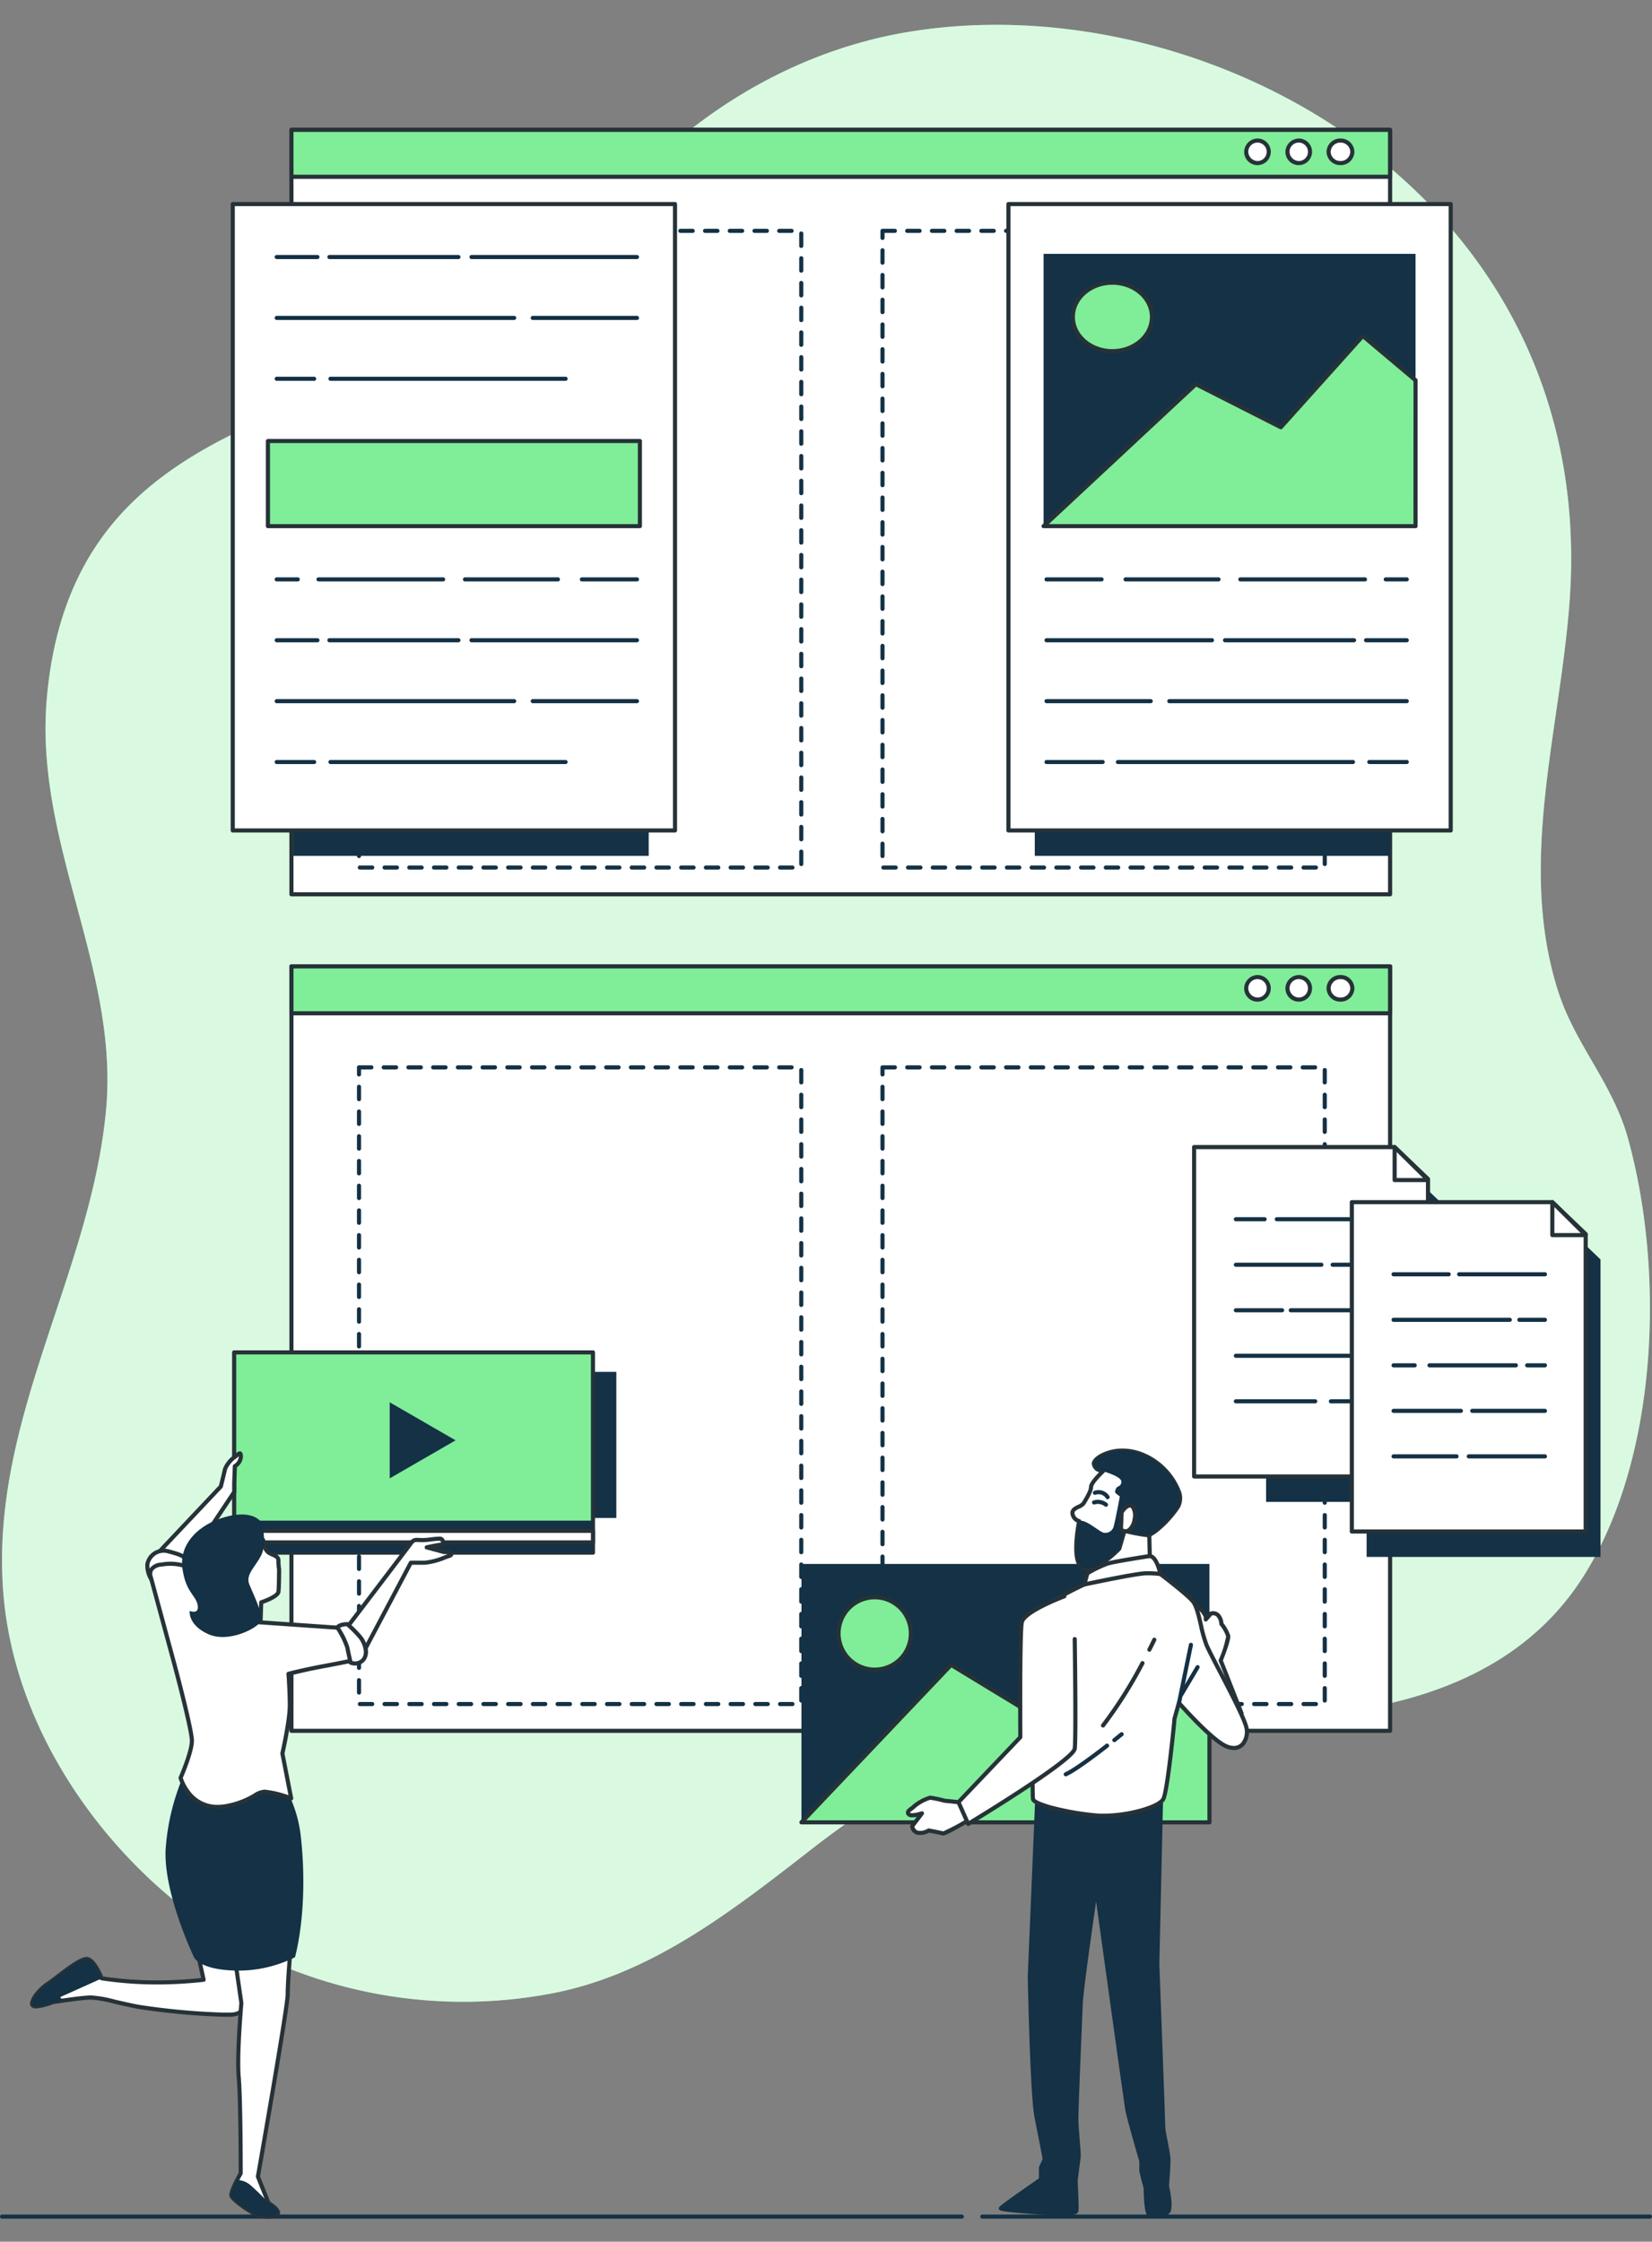 <svg xmlns="http://www.w3.org/2000/svg" width="401" height="544" viewBox="0 0 401 544">
  <rect x="0" y="0" width="401" height="544" fill="#808080" stroke="none"/>
  <g id="t3-i1" transform="translate(-3800.5 -1466)">
    <rect id="Rectángulo_5605" data-name="Rectángulo 5605" width="400" height="544" transform="translate(3801 1466)" fill="none"/>
    <g id="Group_54372" data-name="Group 54372">
      <g id="freepik--background-simple--inject-2">
        <path id="Path_101603" data-name="Path 101603" d="M4179.731,1709.424q-.451-1.192-.869-2.414c-10.138-31.08.243-63.26,2.608-94.736,7.608-101.215-92.58-153.106-165.762-137.52-20.164,4.4-39.129,14.418-55.289,29.215-15.268,14.088-27.9,32.19-45.734,42.2-40.36,22.645-96.928,24.2-102.8,89.052-3.2,35.4,17.711,65.857,14.32,100.593-3.922,40.187-28.449,75.259-24.85,117.31,3.339,38.964,32.588,73.181,62.08,87.442a114.871,114.871,0,0,0,69.844,9.4c24.127-4.238,43.473-19.07,63.47-34.635,21.528-16.839,41.595-27.443,67.418-30.02,18.259-1.824,36.709-1.426,55.02-3.056,23.988-2.149,50.429-9.789,65.557-33.545,18.137-28.4,20.05-73.649,10.886-106.583C4192.234,1729.909,4184.114,1720.792,4179.731,1709.424Z" fill="#80ed99"/>
        <path id="Path_101604" data-name="Path 101604" d="M4179.731,1709.424q-.451-1.192-.869-2.414c-10.138-31.08.243-63.26,2.608-94.736,7.608-101.215-92.58-153.106-165.762-137.52-20.164,4.4-39.129,14.418-55.289,29.215-15.268,14.088-27.9,32.19-45.734,42.2-40.36,22.645-96.928,24.2-102.8,89.052-3.2,35.4,17.711,65.857,14.32,100.593-3.922,40.187-28.449,75.259-24.85,117.31,3.339,38.964,32.588,73.181,62.08,87.442a114.871,114.871,0,0,0,69.844,9.4c24.127-4.238,43.473-19.07,63.47-34.635,21.528-16.839,41.595-27.443,67.418-30.02,18.259-1.824,36.709-1.426,55.02-3.056,23.988-2.149,50.429-9.789,65.557-33.545,18.137-28.4,20.05-73.649,10.886-106.583C4192.234,1729.909,4184.114,1720.792,4179.731,1709.424Z" fill="#fff" opacity="0.7" style="isolation: isolate"/>
      </g>
      <g id="freepik--Window--inject-2">
        <rect id="Rectangle_5780" data-name="Rectangle 5780" width="266.682" height="185.513" transform="translate(3871.243 1497.513)" fill="#fff"/>
        <path id="Rectangle_5780_-_Outline" data-name="Rectangle 5780 - Outline" d="M0-.5H266.682a.5.5,0,0,1,.5.5V185.513a.5.5,0,0,1-.5.5H0a.5.5,0,0,1-.5-.5V0A.5.5,0,0,1,0-.5ZM266.182.5H.5V185.013H266.182Z" transform="translate(3871.243 1497.513)" fill="#263238"/>
        <rect id="Rectangle_5781" data-name="Rectangle 5781" width="266.67" height="11.39" transform="translate(3871.243 1497.513)" fill="#80ed99"/>
        <path id="Rectangle_5781_-_Outline" data-name="Rectangle 5781 - Outline" d="M0-.5H266.67a.5.5,0,0,1,.5.5V11.39a.5.5,0,0,1-.5.5H0a.5.5,0,0,1-.5-.5V0A.5.5,0,0,1,0-.5ZM266.17.5H.5V10.89H266.17Z" transform="translate(3871.243 1497.513)" fill="#263238"/>
        <path id="Path_101605" data-name="Path 101605" d="M4108.765,1502.843a2.887,2.887,0,1,0-2.882,2.73,2.809,2.809,0,0,0,2.882-2.73Z" fill="#fff"/>
        <path id="Path_101605_-_Outline" data-name="Path 101605 - Outline" d="M4105.883,1499.613a3.233,3.233,0,1,1-3.383,3.23A3.312,3.312,0,0,1,4105.883,1499.613Zm0,5.46a2.235,2.235,0,1,0-2.383-2.23A2.313,2.313,0,0,0,4105.883,1505.073Z" fill="#263238"/>
        <path id="Path_101606" data-name="Path 101606" d="M4118.786,1502.843a2.887,2.887,0,1,0-2.883,2.73,2.81,2.81,0,0,0,2.883-2.73Z" fill="#fff"/>
        <path id="Path_101606_-_Outline" data-name="Path 101606 - Outline" d="M4115.9,1499.613a3.233,3.233,0,1,1-3.382,3.23A3.313,3.313,0,0,1,4115.9,1499.613Zm0,5.46a2.235,2.235,0,1,0-2.382-2.23A2.313,2.313,0,0,0,4115.9,1505.073Z" fill="#263238"/>
        <ellipse id="Ellipse_4137" data-name="Ellipse 4137" cx="2.883" cy="2.73" rx="2.883" ry="2.73" transform="translate(4122.999 1500.113)" fill="#fff"/>
        <path id="Ellipse_4137_-_Outline" data-name="Ellipse 4137 - Outline" d="M2.883-.5A3.313,3.313,0,0,1,6.265,2.73,3.313,3.313,0,0,1,2.883,5.96,3.313,3.313,0,0,1-.5,2.73,3.313,3.313,0,0,1,2.883-.5Zm0,5.46A2.313,2.313,0,0,0,5.265,2.73,2.313,2.313,0,0,0,2.883.5,2.313,2.313,0,0,0,.5,2.73,2.313,2.313,0,0,0,2.883,4.96Z" transform="translate(4122.999 1500.113)" fill="#263238"/>
        <path id="Rectangle_5782" data-name="Rectangle 5782" d="M0-.5H3a.5.5,0,0,1,.5.5A.5.5,0,0,1,3,.5H.5V1.714a.5.5,0,0,1-.5.5.5.5,0,0,1-.5-.5V0A.5.5,0,0,1,0-.5Zm6,0H9a.5.5,0,0,1,.5.5A.5.5,0,0,1,9,.5H6A.5.5,0,0,1,5.5,0,.5.5,0,0,1,6-.5Zm6,0h3a.5.5,0,0,1,.5.5.5.5,0,0,1-.5.5H12a.5.5,0,0,1-.5-.5A.5.5,0,0,1,12-.5Zm6,0h3a.5.5,0,0,1,.5.5.5.5,0,0,1-.5.5H18a.5.5,0,0,1-.5-.5A.5.5,0,0,1,18-.5Zm6,0h3a.5.5,0,0,1,.5.5.5.5,0,0,1-.5.5H24a.5.5,0,0,1-.5-.5A.5.5,0,0,1,24-.5Zm6,0h3a.5.5,0,0,1,.5.5.5.5,0,0,1-.5.5H30a.5.5,0,0,1-.5-.5A.5.5,0,0,1,30-.5Zm6,0h3a.5.5,0,0,1,.5.5.5.5,0,0,1-.5.5H36a.5.5,0,0,1-.5-.5A.5.5,0,0,1,36-.5Zm6,0h3a.5.5,0,0,1,.5.5.5.5,0,0,1-.5.5H42a.5.5,0,0,1-.5-.5A.5.5,0,0,1,42-.5Zm6,0h3a.5.5,0,0,1,.5.5.5.5,0,0,1-.5.5H48a.5.5,0,0,1-.5-.5A.5.5,0,0,1,48-.5Zm6,0h3a.5.5,0,0,1,.5.5.5.5,0,0,1-.5.5H54a.5.5,0,0,1-.5-.5A.5.5,0,0,1,54-.5Zm6,0h3a.5.5,0,0,1,.5.5.5.5,0,0,1-.5.5H60a.5.5,0,0,1-.5-.5A.5.5,0,0,1,60-.5Zm6,0h3a.5.5,0,0,1,.5.5.5.5,0,0,1-.5.5H66a.5.5,0,0,1-.5-.5A.5.5,0,0,1,66-.5Zm6,0h3a.5.5,0,0,1,.5.5.5.5,0,0,1-.5.5H72a.5.5,0,0,1-.5-.5A.5.5,0,0,1,72-.5Zm6,0h3a.5.5,0,0,1,.5.5.5.5,0,0,1-.5.5H78a.5.5,0,0,1-.5-.5A.5.5,0,0,1,78-.5Zm6,0h3a.5.5,0,0,1,.5.5.5.5,0,0,1-.5.5H84a.5.5,0,0,1-.5-.5A.5.5,0,0,1,84-.5Zm6,0h3a.5.5,0,0,1,.5.5.5.5,0,0,1-.5.5H90a.5.5,0,0,1-.5-.5A.5.5,0,0,1,90-.5Zm6,0h3a.5.5,0,0,1,.5.5.5.5,0,0,1-.5.5H96a.5.5,0,0,1-.5-.5A.5.5,0,0,1,96-.5Zm6,0h3a.5.5,0,0,1,.5.5.5.5,0,0,1-.5.5h-3a.5.5,0,0,1-.5-.5A.5.5,0,0,1,102-.5Zm5.35.65a.5.5,0,0,1,.5.5v3a.5.5,0,0,1-1,0v-3A.5.5,0,0,1,107.35.15ZM0,4.214a.5.5,0,0,1,.5.5v3a.5.5,0,0,1-.5.5.5.5,0,0,1-.5-.5v-3A.5.5,0,0,1,0,4.214ZM107.35,6.15a.5.5,0,0,1,.5.5v3a.5.5,0,0,1-1,0v-3A.5.5,0,0,1,107.35,6.15ZM0,10.214a.5.5,0,0,1,.5.5v3a.5.5,0,0,1-.5.5.5.5,0,0,1-.5-.5v-3A.5.5,0,0,1,0,10.214ZM107.35,12.15a.5.5,0,0,1,.5.5v3a.5.5,0,1,1-1,0v-3A.5.5,0,0,1,107.35,12.15ZM0,16.214a.5.5,0,0,1,.5.5v3a.5.5,0,0,1-.5.5.5.5,0,0,1-.5-.5v-3A.5.5,0,0,1,0,16.214ZM107.35,18.15a.5.5,0,0,1,.5.5v3a.5.5,0,0,1-1,0v-3A.5.5,0,0,1,107.35,18.15ZM0,22.214a.5.5,0,0,1,.5.5v3a.5.5,0,0,1-.5.5.5.5,0,0,1-.5-.5v-3A.5.5,0,0,1,0,22.214ZM107.35,24.15a.5.5,0,0,1,.5.5v3a.5.5,0,1,1-1,0v-3A.5.5,0,0,1,107.35,24.15ZM0,28.214a.5.5,0,0,1,.5.5v3a.5.5,0,0,1-.5.5.5.5,0,0,1-.5-.5v-3A.5.5,0,0,1,0,28.214ZM107.35,30.15a.5.5,0,0,1,.5.5v3a.5.5,0,1,1-1,0v-3A.5.5,0,0,1,107.35,30.15ZM0,34.214a.5.5,0,0,1,.5.5v3a.5.5,0,0,1-.5.5.5.5,0,0,1-.5-.5v-3A.5.5,0,0,1,0,34.214ZM107.35,36.15a.5.5,0,0,1,.5.5v3a.5.5,0,1,1-1,0v-3A.5.5,0,0,1,107.35,36.15ZM0,40.214a.5.5,0,0,1,.5.5v3a.5.5,0,0,1-.5.5.5.5,0,0,1-.5-.5v-3A.5.5,0,0,1,0,40.214ZM107.35,42.15a.5.5,0,0,1,.5.5v3a.5.5,0,1,1-1,0v-3A.5.5,0,0,1,107.35,42.15ZM0,46.214a.5.5,0,0,1,.5.5v3a.5.5,0,0,1-.5.5.5.5,0,0,1-.5-.5v-3A.5.5,0,0,1,0,46.214ZM107.35,48.15a.5.5,0,0,1,.5.5v3a.5.5,0,1,1-1,0v-3A.5.5,0,0,1,107.35,48.15ZM0,52.214a.5.5,0,0,1,.5.5v3a.5.5,0,0,1-.5.5.5.5,0,0,1-.5-.5v-3A.5.5,0,0,1,0,52.214ZM107.35,54.15a.5.5,0,0,1,.5.5v3a.5.5,0,1,1-1,0v-3A.5.5,0,0,1,107.35,54.15ZM0,58.214a.5.5,0,0,1,.5.5v3a.5.5,0,0,1-.5.5.5.5,0,0,1-.5-.5v-3A.5.5,0,0,1,0,58.214ZM107.35,60.15a.5.5,0,0,1,.5.5v3a.5.5,0,0,1-1,0v-3A.5.5,0,0,1,107.35,60.15ZM0,64.214a.5.5,0,0,1,.5.5v3a.5.5,0,0,1-.5.5.5.5,0,0,1-.5-.5v-3A.5.5,0,0,1,0,64.214ZM107.35,66.15a.5.5,0,0,1,.5.5v3a.5.5,0,0,1-1,0v-3A.5.5,0,0,1,107.35,66.15ZM0,70.214a.5.5,0,0,1,.5.5v3a.5.5,0,0,1-.5.5.5.5,0,0,1-.5-.5v-3A.5.5,0,0,1,0,70.214ZM107.35,72.15a.5.5,0,0,1,.5.5v3a.5.5,0,0,1-1,0v-3A.5.5,0,0,1,107.35,72.15ZM0,76.214a.5.5,0,0,1,.5.5v3a.5.5,0,0,1-.5.5.5.5,0,0,1-.5-.5v-3A.5.5,0,0,1,0,76.214ZM107.35,78.15a.5.5,0,0,1,.5.5v3a.5.5,0,0,1-1,0v-3A.5.5,0,0,1,107.35,78.15ZM0,82.214a.5.5,0,0,1,.5.5v3a.5.5,0,0,1-.5.5.5.5,0,0,1-.5-.5v-3A.5.5,0,0,1,0,82.214ZM107.35,84.15a.5.5,0,0,1,.5.5v3a.5.5,0,0,1-1,0v-3A.5.5,0,0,1,107.35,84.15ZM0,88.214a.5.5,0,0,1,.5.5v3a.5.5,0,0,1-.5.5.5.5,0,0,1-.5-.5v-3A.5.5,0,0,1,0,88.214ZM107.35,90.15a.5.5,0,0,1,.5.5v3a.5.5,0,0,1-1,0v-3A.5.5,0,0,1,107.35,90.15ZM0,94.214a.5.5,0,0,1,.5.5v3a.5.5,0,0,1-.5.5.5.5,0,0,1-.5-.5v-3A.5.5,0,0,1,0,94.214ZM107.35,96.15a.5.5,0,0,1,.5.5v3a.5.5,0,1,1-1,0v-3A.5.5,0,0,1,107.35,96.15ZM0,100.214a.5.5,0,0,1,.5.5v3a.5.5,0,0,1-.5.5.5.5,0,0,1-.5-.5v-3A.5.5,0,0,1,0,100.214Zm107.35,1.936a.5.5,0,0,1,.5.5v3a.5.5,0,0,1-1,0v-3A.5.5,0,0,1,107.35,102.15ZM0,106.214a.5.5,0,0,1,.5.5v3a.5.5,0,0,1-.5.5.5.5,0,0,1-.5-.5v-3A.5.5,0,0,1,0,106.214Zm107.35,1.936a.5.5,0,0,1,.5.5v3a.5.5,0,0,1-1,0v-3A.5.5,0,0,1,107.35,108.15ZM0,112.214a.5.5,0,0,1,.5.5v3a.5.5,0,0,1-.5.5.5.5,0,0,1-.5-.5v-3A.5.5,0,0,1,0,112.214Zm107.35,1.936a.5.5,0,0,1,.5.5v3a.5.5,0,0,1-1,0v-3A.5.5,0,0,1,107.35,114.15ZM0,118.214a.5.5,0,0,1,.5.5v3a.5.5,0,0,1-.5.5.5.5,0,0,1-.5-.5v-3A.5.5,0,0,1,0,118.214Zm107.35,1.936a.5.5,0,0,1,.5.5v3a.5.5,0,0,1-1,0v-3A.5.5,0,0,1,107.35,120.15ZM0,124.214a.5.5,0,0,1,.5.5v3a.5.5,0,0,1-.5.5.5.5,0,0,1-.5-.5v-3A.5.5,0,0,1,0,124.214Zm107.35,1.936a.5.5,0,0,1,.5.5v3a.5.5,0,0,1-1,0v-3A.5.5,0,0,1,107.35,126.15ZM0,130.214a.5.5,0,0,1,.5.5v3a.5.5,0,0,1-.5.5.5.5,0,0,1-.5-.5v-3A.5.5,0,0,1,0,130.214Zm107.35,1.936a.5.5,0,0,1,.5.5v3a.5.5,0,0,1-1,0v-3A.5.5,0,0,1,107.35,132.15ZM0,136.214a.5.5,0,0,1,.5.5v3a.5.5,0,0,1-.5.5.5.5,0,0,1-.5-.5v-3A.5.5,0,0,1,0,136.214Zm107.35,1.936a.5.5,0,0,1,.5.5v3a.5.5,0,0,1-1,0v-3A.5.5,0,0,1,107.35,138.15ZM0,142.214a.5.5,0,0,1,.5.5v3a.5.5,0,0,1-.5.5.5.5,0,0,1-.5-.5v-3A.5.5,0,0,1,0,142.214Zm107.35,1.936a.5.5,0,0,1,.5.5v3a.5.5,0,0,1-1,0v-3A.5.5,0,0,1,107.35,144.15ZM0,148.214a.5.5,0,0,1,.5.5v3a.5.5,0,0,1-.5.5.5.5,0,0,1-.5-.5v-3A.5.5,0,0,1,0,148.214Zm107.35,1.936a.5.5,0,0,1,.5.5v3a.5.5,0,0,1-1,0v-3A.5.5,0,0,1,107.35,150.15ZM.207,154.007h3a.5.5,0,0,1,0,1h-3a.5.5,0,0,1,0-1Zm6,0h3a.5.5,0,0,1,0,1h-3a.5.5,0,0,1,0-1Zm6,0h3a.5.5,0,0,1,0,1h-3a.5.5,0,0,1,0-1Zm6,0h3a.5.5,0,0,1,0,1h-3a.5.5,0,0,1,0-1Zm6,0h3a.5.5,0,0,1,0,1h-3a.5.5,0,0,1,0-1Zm6,0h3a.5.5,0,0,1,0,1h-3a.5.5,0,0,1,0-1Zm6,0h3a.5.5,0,0,1,0,1h-3a.5.5,0,0,1,0-1Zm6,0h3a.5.5,0,0,1,0,1h-3a.5.5,0,0,1,0-1Zm6,0h3a.5.5,0,0,1,0,1h-3a.5.5,0,0,1,0-1Zm6,0h3a.5.5,0,0,1,0,1h-3a.5.5,0,0,1,0-1Zm6,0h3a.5.5,0,0,1,0,1h-3a.5.5,0,0,1,0-1Zm6,0h3a.5.5,0,0,1,0,1h-3a.5.5,0,0,1,0-1Zm6,0h3a.5.5,0,0,1,0,1h-3a.5.5,0,0,1,0-1Zm6,0h3a.5.5,0,0,1,0,1h-3a.5.5,0,0,1,0-1Zm6,0h3a.5.5,0,0,1,0,1h-3a.5.5,0,0,1,0-1Zm6,0h3a.5.5,0,0,1,0,1h-3a.5.5,0,0,1,0-1Zm6,0h3a.5.5,0,0,1,0,1h-3a.5.5,0,0,1,0-1Zm6,0h3a.5.5,0,0,1,0,1h-3a.5.5,0,0,1,0-1Z" transform="translate(4014.715 1522.025)" fill="#143145"/>
        <path id="Rectangle_5783" data-name="Rectangle 5783" d="M0-.5H3a.5.5,0,0,1,.5.5A.5.5,0,0,1,3,.5H.5V1.714a.5.5,0,0,1-.5.5.5.5,0,0,1-.5-.5V0A.5.5,0,0,1,0-.5Zm6,0H9a.5.5,0,0,1,.5.5A.5.5,0,0,1,9,.5H6A.5.5,0,0,1,5.5,0,.5.5,0,0,1,6-.5Zm6,0h3a.5.5,0,0,1,.5.5.5.5,0,0,1-.5.5H12a.5.5,0,0,1-.5-.5A.5.5,0,0,1,12-.5Zm6,0h3a.5.5,0,0,1,.5.5.5.5,0,0,1-.5.5H18a.5.5,0,0,1-.5-.5A.5.5,0,0,1,18-.5Zm6,0h3a.5.5,0,0,1,.5.5.5.5,0,0,1-.5.5H24a.5.5,0,0,1-.5-.5A.5.5,0,0,1,24-.5Zm6,0h3a.5.5,0,0,1,.5.5.5.5,0,0,1-.5.5H30a.5.5,0,0,1-.5-.5A.5.5,0,0,1,30-.5Zm6,0h3a.5.5,0,0,1,.5.5.5.5,0,0,1-.5.5H36a.5.5,0,0,1-.5-.5A.5.5,0,0,1,36-.5Zm6,0h3a.5.5,0,0,1,.5.5.5.5,0,0,1-.5.5H42a.5.5,0,0,1-.5-.5A.5.5,0,0,1,42-.5Zm6,0h3a.5.5,0,0,1,.5.5.5.5,0,0,1-.5.5H48a.5.5,0,0,1-.5-.5A.5.5,0,0,1,48-.5Zm6,0h3a.5.5,0,0,1,.5.5.5.5,0,0,1-.5.5H54a.5.5,0,0,1-.5-.5A.5.5,0,0,1,54-.5Zm6,0h3a.5.5,0,0,1,.5.5.5.5,0,0,1-.5.5H60a.5.5,0,0,1-.5-.5A.5.5,0,0,1,60-.5Zm6,0h3a.5.5,0,0,1,.5.5.5.5,0,0,1-.5.5H66a.5.5,0,0,1-.5-.5A.5.5,0,0,1,66-.5Zm6,0h3a.5.5,0,0,1,.5.5.5.5,0,0,1-.5.5H72a.5.5,0,0,1-.5-.5A.5.5,0,0,1,72-.5Zm6,0h3a.5.5,0,0,1,.5.5.5.5,0,0,1-.5.5H78a.5.5,0,0,1-.5-.5A.5.5,0,0,1,78-.5Zm6,0h3a.5.5,0,0,1,.5.5.5.5,0,0,1-.5.5H84a.5.5,0,0,1-.5-.5A.5.5,0,0,1,84-.5Zm6,0h3a.5.5,0,0,1,.5.5.5.5,0,0,1-.5.5H90a.5.5,0,0,1-.5-.5A.5.5,0,0,1,90-.5Zm6,0h3a.5.5,0,0,1,.5.5.5.5,0,0,1-.5.5H96a.5.5,0,0,1-.5-.5A.5.5,0,0,1,96-.5Zm6,0h3a.5.5,0,0,1,.5.5.5.5,0,0,1-.5.5h-3a.5.5,0,0,1-.5-.5A.5.5,0,0,1,102-.5Zm5.35.65a.5.5,0,0,1,.5.5v3a.5.5,0,0,1-1,0v-3A.5.5,0,0,1,107.35.15ZM0,4.214a.5.5,0,0,1,.5.5v3a.5.5,0,0,1-.5.5.5.5,0,0,1-.5-.5v-3A.5.5,0,0,1,0,4.214ZM107.35,6.15a.5.5,0,0,1,.5.5v3a.5.5,0,0,1-1,0v-3A.5.5,0,0,1,107.35,6.15ZM0,10.214a.5.5,0,0,1,.5.5v3a.5.5,0,0,1-.5.5.5.5,0,0,1-.5-.5v-3A.5.5,0,0,1,0,10.214ZM107.35,12.15a.5.5,0,0,1,.5.5v3a.5.5,0,1,1-1,0v-3A.5.5,0,0,1,107.35,12.15ZM0,16.214a.5.5,0,0,1,.5.5v3a.5.5,0,0,1-.5.5.5.5,0,0,1-.5-.5v-3A.5.5,0,0,1,0,16.214ZM107.35,18.15a.5.5,0,0,1,.5.5v3a.5.5,0,0,1-1,0v-3A.5.5,0,0,1,107.35,18.15ZM0,22.214a.5.5,0,0,1,.5.5v3a.5.5,0,0,1-.5.5.5.5,0,0,1-.5-.5v-3A.5.5,0,0,1,0,22.214ZM107.35,24.15a.5.5,0,0,1,.5.5v3a.5.5,0,1,1-1,0v-3A.5.5,0,0,1,107.35,24.15ZM0,28.214a.5.5,0,0,1,.5.5v3a.5.5,0,0,1-.5.5.5.5,0,0,1-.5-.5v-3A.5.5,0,0,1,0,28.214ZM107.35,30.15a.5.5,0,0,1,.5.5v3a.5.5,0,1,1-1,0v-3A.5.5,0,0,1,107.35,30.15ZM0,34.214a.5.5,0,0,1,.5.5v3a.5.5,0,0,1-.5.5.5.5,0,0,1-.5-.5v-3A.5.5,0,0,1,0,34.214ZM107.35,36.15a.5.5,0,0,1,.5.5v3a.5.5,0,1,1-1,0v-3A.5.5,0,0,1,107.35,36.15ZM0,40.214a.5.5,0,0,1,.5.5v3a.5.5,0,0,1-.5.5.5.5,0,0,1-.5-.5v-3A.5.5,0,0,1,0,40.214ZM107.35,42.15a.5.5,0,0,1,.5.5v3a.5.5,0,1,1-1,0v-3A.5.5,0,0,1,107.35,42.15ZM0,46.214a.5.5,0,0,1,.5.5v3a.5.5,0,0,1-.5.5.5.5,0,0,1-.5-.5v-3A.5.5,0,0,1,0,46.214ZM107.35,48.15a.5.5,0,0,1,.5.5v3a.5.5,0,1,1-1,0v-3A.5.5,0,0,1,107.35,48.15ZM0,52.214a.5.5,0,0,1,.5.5v3a.5.5,0,0,1-.5.5.5.5,0,0,1-.5-.5v-3A.5.5,0,0,1,0,52.214ZM107.35,54.15a.5.5,0,0,1,.5.5v3a.5.5,0,1,1-1,0v-3A.5.5,0,0,1,107.35,54.15ZM0,58.214a.5.5,0,0,1,.5.5v3a.5.5,0,0,1-.5.5.5.5,0,0,1-.5-.5v-3A.5.5,0,0,1,0,58.214ZM107.35,60.15a.5.5,0,0,1,.5.5v3a.5.5,0,0,1-1,0v-3A.5.5,0,0,1,107.35,60.15ZM0,64.214a.5.5,0,0,1,.5.5v3a.5.5,0,0,1-.5.5.5.5,0,0,1-.5-.5v-3A.5.5,0,0,1,0,64.214ZM107.35,66.15a.5.5,0,0,1,.5.5v3a.5.5,0,0,1-1,0v-3A.5.5,0,0,1,107.35,66.15ZM0,70.214a.5.5,0,0,1,.5.5v3a.5.5,0,0,1-.5.5.5.5,0,0,1-.5-.5v-3A.5.5,0,0,1,0,70.214ZM107.35,72.15a.5.5,0,0,1,.5.5v3a.5.5,0,0,1-1,0v-3A.5.5,0,0,1,107.35,72.15ZM0,76.214a.5.5,0,0,1,.5.5v3a.5.5,0,0,1-.5.5.5.5,0,0,1-.5-.5v-3A.5.5,0,0,1,0,76.214ZM107.35,78.15a.5.5,0,0,1,.5.5v3a.5.5,0,0,1-1,0v-3A.5.5,0,0,1,107.35,78.15ZM0,82.214a.5.5,0,0,1,.5.5v3a.5.5,0,0,1-.5.5.5.5,0,0,1-.5-.5v-3A.5.5,0,0,1,0,82.214ZM107.35,84.15a.5.5,0,0,1,.5.5v3a.5.5,0,0,1-1,0v-3A.5.5,0,0,1,107.35,84.15ZM0,88.214a.5.5,0,0,1,.5.5v3a.5.5,0,0,1-.5.5.5.5,0,0,1-.5-.5v-3A.5.5,0,0,1,0,88.214ZM107.35,90.15a.5.5,0,0,1,.5.5v3a.5.5,0,0,1-1,0v-3A.5.5,0,0,1,107.35,90.15ZM0,94.214a.5.5,0,0,1,.5.5v3a.5.5,0,0,1-.5.5.5.5,0,0,1-.5-.5v-3A.5.5,0,0,1,0,94.214ZM107.35,96.15a.5.5,0,0,1,.5.5v3a.5.5,0,1,1-1,0v-3A.5.5,0,0,1,107.35,96.15ZM0,100.214a.5.5,0,0,1,.5.5v3a.5.5,0,0,1-.5.5.5.5,0,0,1-.5-.5v-3A.5.5,0,0,1,0,100.214Zm107.35,1.936a.5.5,0,0,1,.5.5v3a.5.5,0,0,1-1,0v-3A.5.5,0,0,1,107.35,102.15ZM0,106.214a.5.5,0,0,1,.5.5v3a.5.5,0,0,1-.5.5.5.5,0,0,1-.5-.5v-3A.5.5,0,0,1,0,106.214Zm107.35,1.936a.5.5,0,0,1,.5.5v3a.5.5,0,0,1-1,0v-3A.5.5,0,0,1,107.35,108.15ZM0,112.214a.5.5,0,0,1,.5.5v3a.5.5,0,0,1-.5.5.5.5,0,0,1-.5-.5v-3A.5.5,0,0,1,0,112.214Zm107.35,1.936a.5.5,0,0,1,.5.5v3a.5.5,0,0,1-1,0v-3A.5.5,0,0,1,107.35,114.15ZM0,118.214a.5.5,0,0,1,.5.5v3a.5.5,0,0,1-.5.5.5.5,0,0,1-.5-.5v-3A.5.5,0,0,1,0,118.214Zm107.35,1.936a.5.5,0,0,1,.5.5v3a.5.5,0,0,1-1,0v-3A.5.5,0,0,1,107.35,120.15ZM0,124.214a.5.5,0,0,1,.5.5v3a.5.5,0,0,1-.5.5.5.5,0,0,1-.5-.5v-3A.5.5,0,0,1,0,124.214Zm107.35,1.936a.5.5,0,0,1,.5.5v3a.5.5,0,0,1-1,0v-3A.5.5,0,0,1,107.35,126.15ZM0,130.214a.5.5,0,0,1,.5.5v3a.5.5,0,0,1-.5.5.5.5,0,0,1-.5-.5v-3A.5.5,0,0,1,0,130.214Zm107.35,1.936a.5.5,0,0,1,.5.5v3a.5.5,0,0,1-1,0v-3A.5.5,0,0,1,107.35,132.15ZM0,136.214a.5.5,0,0,1,.5.5v3a.5.5,0,0,1-.5.5.5.5,0,0,1-.5-.5v-3A.5.5,0,0,1,0,136.214Zm107.35,1.936a.5.5,0,0,1,.5.5v3a.5.5,0,0,1-1,0v-3A.5.5,0,0,1,107.35,138.15ZM0,142.214a.5.5,0,0,1,.5.5v3a.5.5,0,0,1-.5.5.5.5,0,0,1-.5-.5v-3A.5.5,0,0,1,0,142.214Zm107.35,1.936a.5.5,0,0,1,.5.5v3a.5.5,0,0,1-1,0v-3A.5.5,0,0,1,107.35,144.15ZM0,148.214a.5.5,0,0,1,.5.5v3a.5.5,0,0,1-.5.5.5.5,0,0,1-.5-.5v-3A.5.5,0,0,1,0,148.214Zm107.35,1.936a.5.5,0,0,1,.5.5v3a.5.5,0,0,1-1,0v-3A.5.5,0,0,1,107.35,150.15ZM.207,154.007h3a.5.5,0,0,1,0,1h-3a.5.5,0,0,1,0-1Zm6,0h3a.5.5,0,0,1,0,1h-3a.5.5,0,0,1,0-1Zm6,0h3a.5.5,0,0,1,0,1h-3a.5.5,0,0,1,0-1Zm6,0h3a.5.5,0,0,1,0,1h-3a.5.5,0,0,1,0-1Zm6,0h3a.5.5,0,0,1,0,1h-3a.5.5,0,0,1,0-1Zm6,0h3a.5.5,0,0,1,0,1h-3a.5.5,0,0,1,0-1Zm6,0h3a.5.5,0,0,1,0,1h-3a.5.5,0,0,1,0-1Zm6,0h3a.5.5,0,0,1,0,1h-3a.5.5,0,0,1,0-1Zm6,0h3a.5.5,0,0,1,0,1h-3a.5.5,0,0,1,0-1Zm6,0h3a.5.5,0,0,1,0,1h-3a.5.5,0,0,1,0-1Zm6,0h3a.5.5,0,0,1,0,1h-3a.5.5,0,0,1,0-1Zm6,0h3a.5.5,0,0,1,0,1h-3a.5.5,0,0,1,0-1Zm6,0h3a.5.5,0,0,1,0,1h-3a.5.5,0,0,1,0-1Zm6,0h3a.5.5,0,0,1,0,1h-3a.5.5,0,0,1,0-1Zm6,0h3a.5.5,0,0,1,0,1h-3a.5.5,0,0,1,0-1Zm6,0h3a.5.5,0,0,1,0,1h-3a.5.5,0,0,1,0-1Zm6,0h3a.5.5,0,0,1,0,1h-3a.5.5,0,0,1,0-1Zm6,0h3a.5.5,0,0,1,0,1h-3a.5.5,0,0,1,0-1Z" transform="translate(3887.646 1522.025)" fill="#143145"/>
      </g>
      <g id="freepik--Window--inject-2-2" data-name="freepik--Window--inject-2">
        <rect id="Rectangle_5784" data-name="Rectangle 5784" width="266.682" height="185.513" transform="translate(3871.243 1700.513)" fill="#fff"/>
        <path id="Rectangle_5784_-_Outline" data-name="Rectangle 5784 - Outline" d="M0-.5H266.682a.5.5,0,0,1,.5.5V185.513a.5.5,0,0,1-.5.5H0a.5.5,0,0,1-.5-.5V0A.5.5,0,0,1,0-.5ZM266.182.5H.5V185.013H266.182Z" transform="translate(3871.243 1700.513)" fill="#263238"/>
        <rect id="Rectangle_5785" data-name="Rectangle 5785" width="266.67" height="11.39" transform="translate(3871.243 1700.513)" fill="#80ed99"/>
        <path id="Rectangle_5785_-_Outline" data-name="Rectangle 5785 - Outline" d="M0-.5H266.67a.5.5,0,0,1,.5.5V11.39a.5.5,0,0,1-.5.5H0a.5.5,0,0,1-.5-.5V0A.5.5,0,0,1,0-.5ZM266.17.5H.5V10.89H266.17Z" transform="translate(3871.243 1700.513)" fill="#263238"/>
        <path id="Path_101607" data-name="Path 101607" d="M4108.765,1705.843a2.887,2.887,0,1,0-2.882,2.73,2.809,2.809,0,0,0,2.882-2.73Z" fill="#fff"/>
        <path id="Path_101607_-_Outline" data-name="Path 101607 - Outline" d="M4105.883,1702.613a3.233,3.233,0,1,1-3.383,3.23A3.312,3.312,0,0,1,4105.883,1702.613Zm0,5.46a2.235,2.235,0,1,0-2.383-2.23A2.313,2.313,0,0,0,4105.883,1708.073Z" fill="#263238"/>
        <path id="Path_101608" data-name="Path 101608" d="M4118.786,1705.843a2.887,2.887,0,1,0-2.883,2.73,2.81,2.81,0,0,0,2.883-2.73Z" fill="#fff"/>
        <path id="Path_101608_-_Outline" data-name="Path 101608 - Outline" d="M4115.9,1702.613a3.233,3.233,0,1,1-3.382,3.23A3.313,3.313,0,0,1,4115.9,1702.613Zm0,5.46a2.235,2.235,0,1,0-2.382-2.23A2.313,2.313,0,0,0,4115.9,1708.073Z" fill="#263238"/>
        <ellipse id="Ellipse_4138" data-name="Ellipse 4138" cx="2.883" cy="2.73" rx="2.883" ry="2.73" transform="translate(4122.999 1703.113)" fill="#fff"/>
        <path id="Ellipse_4138_-_Outline" data-name="Ellipse 4138 - Outline" d="M2.883-.5A3.313,3.313,0,0,1,6.265,2.73,3.313,3.313,0,0,1,2.883,5.96,3.313,3.313,0,0,1-.5,2.73,3.313,3.313,0,0,1,2.883-.5Zm0,5.46A2.313,2.313,0,0,0,5.265,2.73,2.313,2.313,0,0,0,2.883.5,2.313,2.313,0,0,0,.5,2.73,2.313,2.313,0,0,0,2.883,4.96Z" transform="translate(4122.999 1703.113)" fill="#263238"/>
        <path id="Rectangle_5786" data-name="Rectangle 5786" d="M0-.5H3a.5.5,0,0,1,.5.5A.5.5,0,0,1,3,.5H.5V1.714a.5.5,0,0,1-.5.5.5.5,0,0,1-.5-.5V0A.5.5,0,0,1,0-.5Zm6,0H9a.5.5,0,0,1,.5.5A.5.5,0,0,1,9,.5H6A.5.5,0,0,1,5.5,0,.5.5,0,0,1,6-.5Zm6,0h3a.5.5,0,0,1,.5.5.5.5,0,0,1-.5.5H12a.5.5,0,0,1-.5-.5A.5.5,0,0,1,12-.5Zm6,0h3a.5.5,0,0,1,.5.5.5.5,0,0,1-.5.5H18a.5.5,0,0,1-.5-.5A.5.5,0,0,1,18-.5Zm6,0h3a.5.5,0,0,1,.5.5.5.5,0,0,1-.5.5H24a.5.5,0,0,1-.5-.5A.5.5,0,0,1,24-.5Zm6,0h3a.5.5,0,0,1,.5.5.5.5,0,0,1-.5.5H30a.5.5,0,0,1-.5-.5A.5.5,0,0,1,30-.5Zm6,0h3a.5.5,0,0,1,.5.5.5.5,0,0,1-.5.5H36a.5.5,0,0,1-.5-.5A.5.5,0,0,1,36-.5Zm6,0h3a.5.5,0,0,1,.5.5.5.5,0,0,1-.5.5H42a.5.5,0,0,1-.5-.5A.5.5,0,0,1,42-.5Zm6,0h3a.5.5,0,0,1,.5.5.5.5,0,0,1-.5.5H48a.5.5,0,0,1-.5-.5A.5.5,0,0,1,48-.5Zm6,0h3a.5.5,0,0,1,.5.5.5.5,0,0,1-.5.5H54a.5.5,0,0,1-.5-.5A.5.5,0,0,1,54-.5Zm6,0h3a.5.5,0,0,1,.5.5.5.5,0,0,1-.5.5H60a.5.5,0,0,1-.5-.5A.5.5,0,0,1,60-.5Zm6,0h3a.5.5,0,0,1,.5.5.5.5,0,0,1-.5.5H66a.5.5,0,0,1-.5-.5A.5.5,0,0,1,66-.5Zm6,0h3a.5.5,0,0,1,.5.5.5.5,0,0,1-.5.5H72a.5.5,0,0,1-.5-.5A.5.5,0,0,1,72-.5Zm6,0h3a.5.5,0,0,1,.5.5.5.5,0,0,1-.5.5H78a.5.5,0,0,1-.5-.5A.5.5,0,0,1,78-.5Zm6,0h3a.5.5,0,0,1,.5.5.5.5,0,0,1-.5.5H84a.5.5,0,0,1-.5-.5A.5.5,0,0,1,84-.5Zm6,0h3a.5.5,0,0,1,.5.5.5.5,0,0,1-.5.5H90a.5.5,0,0,1-.5-.5A.5.5,0,0,1,90-.5Zm6,0h3a.5.5,0,0,1,.5.5.5.5,0,0,1-.5.5H96a.5.5,0,0,1-.5-.5A.5.5,0,0,1,96-.5Zm6,0h3a.5.5,0,0,1,.5.5.5.5,0,0,1-.5.5h-3a.5.5,0,0,1-.5-.5A.5.5,0,0,1,102-.5Zm5.35.65a.5.5,0,0,1,.5.5v3a.5.5,0,0,1-1,0v-3A.5.5,0,0,1,107.35.15ZM0,4.214a.5.5,0,0,1,.5.5v3a.5.5,0,0,1-.5.5.5.5,0,0,1-.5-.5v-3A.5.5,0,0,1,0,4.214ZM107.35,6.15a.5.5,0,0,1,.5.5v3a.5.5,0,0,1-1,0v-3A.5.5,0,0,1,107.35,6.15ZM0,10.214a.5.5,0,0,1,.5.5v3a.5.5,0,0,1-.5.5.5.5,0,0,1-.5-.5v-3A.5.5,0,0,1,0,10.214ZM107.35,12.15a.5.5,0,0,1,.5.5v3a.5.5,0,1,1-1,0v-3A.5.5,0,0,1,107.35,12.15ZM0,16.214a.5.5,0,0,1,.5.5v3a.5.5,0,0,1-.5.5.5.5,0,0,1-.5-.5v-3A.5.5,0,0,1,0,16.214ZM107.35,18.15a.5.5,0,0,1,.5.5v3a.5.5,0,0,1-1,0v-3A.5.5,0,0,1,107.35,18.15ZM0,22.214a.5.5,0,0,1,.5.5v3a.5.5,0,0,1-.5.5.5.5,0,0,1-.5-.5v-3A.5.5,0,0,1,0,22.214ZM107.35,24.15a.5.5,0,0,1,.5.5v3a.5.5,0,1,1-1,0v-3A.5.5,0,0,1,107.35,24.15ZM0,28.214a.5.5,0,0,1,.5.5v3a.5.5,0,0,1-.5.5.5.5,0,0,1-.5-.5v-3A.5.5,0,0,1,0,28.214ZM107.35,30.15a.5.5,0,0,1,.5.5v3a.5.5,0,1,1-1,0v-3A.5.5,0,0,1,107.35,30.15ZM0,34.214a.5.5,0,0,1,.5.5v3a.5.5,0,0,1-.5.5.5.5,0,0,1-.5-.5v-3A.5.5,0,0,1,0,34.214ZM107.35,36.15a.5.5,0,0,1,.5.5v3a.5.5,0,1,1-1,0v-3A.5.5,0,0,1,107.35,36.15ZM0,40.214a.5.5,0,0,1,.5.5v3a.5.5,0,0,1-.5.5.5.5,0,0,1-.5-.5v-3A.5.5,0,0,1,0,40.214ZM107.35,42.15a.5.5,0,0,1,.5.5v3a.5.5,0,1,1-1,0v-3A.5.5,0,0,1,107.35,42.15ZM0,46.214a.5.5,0,0,1,.5.5v3a.5.5,0,0,1-.5.5.5.5,0,0,1-.5-.5v-3A.5.5,0,0,1,0,46.214ZM107.35,48.15a.5.5,0,0,1,.5.5v3a.5.5,0,1,1-1,0v-3A.5.5,0,0,1,107.35,48.15ZM0,52.214a.5.5,0,0,1,.5.5v3a.5.5,0,0,1-.5.5.5.5,0,0,1-.5-.5v-3A.5.5,0,0,1,0,52.214ZM107.35,54.15a.5.5,0,0,1,.5.5v3a.5.5,0,1,1-1,0v-3A.5.5,0,0,1,107.35,54.15ZM0,58.214a.5.5,0,0,1,.5.5v3a.5.5,0,0,1-.5.5.5.5,0,0,1-.5-.5v-3A.5.5,0,0,1,0,58.214ZM107.35,60.15a.5.5,0,0,1,.5.5v3a.5.5,0,0,1-1,0v-3A.5.5,0,0,1,107.35,60.15ZM0,64.214a.5.5,0,0,1,.5.5v3a.5.5,0,0,1-.5.5.5.5,0,0,1-.5-.5v-3A.5.5,0,0,1,0,64.214ZM107.35,66.15a.5.5,0,0,1,.5.5v3a.5.5,0,0,1-1,0v-3A.5.5,0,0,1,107.35,66.15ZM0,70.214a.5.5,0,0,1,.5.5v3a.5.5,0,0,1-.5.5.5.5,0,0,1-.5-.5v-3A.5.5,0,0,1,0,70.214ZM107.35,72.15a.5.5,0,0,1,.5.5v3a.5.5,0,0,1-1,0v-3A.5.5,0,0,1,107.35,72.15ZM0,76.214a.5.5,0,0,1,.5.5v3a.5.5,0,0,1-.5.5.5.5,0,0,1-.5-.5v-3A.5.5,0,0,1,0,76.214ZM107.35,78.15a.5.5,0,0,1,.5.5v3a.5.5,0,0,1-1,0v-3A.5.5,0,0,1,107.35,78.15ZM0,82.214a.5.5,0,0,1,.5.5v3a.5.5,0,0,1-.5.5.5.5,0,0,1-.5-.5v-3A.5.5,0,0,1,0,82.214ZM107.35,84.15a.5.5,0,0,1,.5.5v3a.5.5,0,0,1-1,0v-3A.5.5,0,0,1,107.35,84.15ZM0,88.214a.5.5,0,0,1,.5.5v3a.5.5,0,0,1-.5.5.5.5,0,0,1-.5-.5v-3A.5.5,0,0,1,0,88.214ZM107.35,90.15a.5.5,0,0,1,.5.5v3a.5.5,0,0,1-1,0v-3A.5.5,0,0,1,107.35,90.15ZM0,94.214a.5.5,0,0,1,.5.5v3a.5.5,0,0,1-.5.5.5.5,0,0,1-.5-.5v-3A.5.5,0,0,1,0,94.214ZM107.35,96.15a.5.5,0,0,1,.5.5v3a.5.5,0,1,1-1,0v-3A.5.5,0,0,1,107.35,96.15ZM0,100.214a.5.5,0,0,1,.5.5v3a.5.5,0,0,1-.5.5.5.5,0,0,1-.5-.5v-3A.5.5,0,0,1,0,100.214Zm107.35,1.936a.5.5,0,0,1,.5.5v3a.5.5,0,0,1-1,0v-3A.5.5,0,0,1,107.35,102.15ZM0,106.214a.5.5,0,0,1,.5.5v3a.5.5,0,0,1-.5.5.5.5,0,0,1-.5-.5v-3A.5.5,0,0,1,0,106.214Zm107.35,1.936a.5.5,0,0,1,.5.5v3a.5.5,0,0,1-1,0v-3A.5.5,0,0,1,107.35,108.15ZM0,112.214a.5.5,0,0,1,.5.5v3a.5.5,0,0,1-.5.5.5.5,0,0,1-.5-.5v-3A.5.5,0,0,1,0,112.214Zm107.35,1.936a.5.5,0,0,1,.5.5v3a.5.5,0,0,1-1,0v-3A.5.5,0,0,1,107.35,114.15ZM0,118.214a.5.5,0,0,1,.5.5v3a.5.5,0,0,1-.5.5.5.5,0,0,1-.5-.5v-3A.5.5,0,0,1,0,118.214Zm107.35,1.936a.5.5,0,0,1,.5.5v3a.5.5,0,0,1-1,0v-3A.5.5,0,0,1,107.35,120.15ZM0,124.214a.5.5,0,0,1,.5.5v3a.5.5,0,0,1-.5.5.5.5,0,0,1-.5-.5v-3A.5.5,0,0,1,0,124.214Zm107.35,1.936a.5.5,0,0,1,.5.5v3a.5.5,0,0,1-1,0v-3A.5.5,0,0,1,107.35,126.15ZM0,130.214a.5.5,0,0,1,.5.5v3a.5.5,0,0,1-.5.5.5.5,0,0,1-.5-.5v-3A.5.5,0,0,1,0,130.214Zm107.35,1.936a.5.5,0,0,1,.5.5v3a.5.5,0,0,1-1,0v-3A.5.5,0,0,1,107.35,132.15ZM0,136.214a.5.5,0,0,1,.5.5v3a.5.5,0,0,1-.5.5.5.5,0,0,1-.5-.5v-3A.5.5,0,0,1,0,136.214Zm107.35,1.936a.5.5,0,0,1,.5.5v3a.5.5,0,0,1-1,0v-3A.5.5,0,0,1,107.35,138.15ZM0,142.214a.5.5,0,0,1,.5.5v3a.5.5,0,0,1-.5.5.5.5,0,0,1-.5-.5v-3A.5.5,0,0,1,0,142.214Zm107.35,1.936a.5.5,0,0,1,.5.5v3a.5.5,0,0,1-1,0v-3A.5.5,0,0,1,107.35,144.15ZM0,148.214a.5.5,0,0,1,.5.5v3a.5.5,0,0,1-.5.5.5.5,0,0,1-.5-.5v-3A.5.5,0,0,1,0,148.214Zm107.35,1.936a.5.5,0,0,1,.5.5v3a.5.5,0,0,1-1,0v-3A.5.5,0,0,1,107.35,150.15ZM.207,154.007h3a.5.5,0,0,1,0,1h-3a.5.5,0,0,1,0-1Zm6,0h3a.5.5,0,0,1,0,1h-3a.5.5,0,0,1,0-1Zm6,0h3a.5.5,0,0,1,0,1h-3a.5.5,0,0,1,0-1Zm6,0h3a.5.5,0,0,1,0,1h-3a.5.5,0,0,1,0-1Zm6,0h3a.5.5,0,0,1,0,1h-3a.5.5,0,0,1,0-1Zm6,0h3a.5.5,0,0,1,0,1h-3a.5.5,0,0,1,0-1Zm6,0h3a.5.5,0,0,1,0,1h-3a.5.5,0,0,1,0-1Zm6,0h3a.5.5,0,0,1,0,1h-3a.5.5,0,0,1,0-1Zm6,0h3a.5.5,0,0,1,0,1h-3a.5.5,0,0,1,0-1Zm6,0h3a.5.5,0,0,1,0,1h-3a.5.5,0,0,1,0-1Zm6,0h3a.5.5,0,0,1,0,1h-3a.5.5,0,0,1,0-1Zm6,0h3a.5.5,0,0,1,0,1h-3a.5.5,0,0,1,0-1Zm6,0h3a.5.5,0,0,1,0,1h-3a.5.5,0,0,1,0-1Zm6,0h3a.5.5,0,0,1,0,1h-3a.5.5,0,0,1,0-1Zm6,0h3a.5.5,0,0,1,0,1h-3a.5.5,0,0,1,0-1Zm6,0h3a.5.5,0,0,1,0,1h-3a.5.5,0,0,1,0-1Zm6,0h3a.5.5,0,0,1,0,1h-3a.5.5,0,0,1,0-1Zm6,0h3a.5.5,0,0,1,0,1h-3a.5.5,0,0,1,0-1Z" transform="translate(4014.715 1725.025)" fill="#143145"/>
        <path id="Rectangle_5787" data-name="Rectangle 5787" d="M0-.5H3a.5.5,0,0,1,.5.5A.5.5,0,0,1,3,.5H.5V1.714a.5.5,0,0,1-.5.5.5.5,0,0,1-.5-.5V0A.5.5,0,0,1,0-.5Zm6,0H9a.5.5,0,0,1,.5.5A.5.5,0,0,1,9,.5H6A.5.5,0,0,1,5.5,0,.5.5,0,0,1,6-.5Zm6,0h3a.5.5,0,0,1,.5.5.5.5,0,0,1-.5.5H12a.5.5,0,0,1-.5-.5A.5.5,0,0,1,12-.5Zm6,0h3a.5.5,0,0,1,.5.5.5.5,0,0,1-.5.5H18a.5.5,0,0,1-.5-.5A.5.5,0,0,1,18-.5Zm6,0h3a.5.5,0,0,1,.5.5.5.5,0,0,1-.5.5H24a.5.5,0,0,1-.5-.5A.5.5,0,0,1,24-.5Zm6,0h3a.5.5,0,0,1,.5.5.5.5,0,0,1-.5.5H30a.5.5,0,0,1-.5-.5A.5.5,0,0,1,30-.5Zm6,0h3a.5.5,0,0,1,.5.5.5.5,0,0,1-.5.5H36a.5.5,0,0,1-.5-.5A.5.5,0,0,1,36-.5Zm6,0h3a.5.5,0,0,1,.5.5.5.5,0,0,1-.5.5H42a.5.5,0,0,1-.5-.5A.5.5,0,0,1,42-.5Zm6,0h3a.5.5,0,0,1,.5.5.5.5,0,0,1-.5.5H48a.5.5,0,0,1-.5-.5A.5.5,0,0,1,48-.5Zm6,0h3a.5.5,0,0,1,.5.5.5.5,0,0,1-.5.5H54a.5.5,0,0,1-.5-.5A.5.5,0,0,1,54-.5Zm6,0h3a.5.5,0,0,1,.5.5.5.5,0,0,1-.5.5H60a.5.5,0,0,1-.5-.5A.5.5,0,0,1,60-.5Zm6,0h3a.5.5,0,0,1,.5.5.5.5,0,0,1-.5.5H66a.5.5,0,0,1-.5-.5A.5.5,0,0,1,66-.5Zm6,0h3a.5.5,0,0,1,.5.5.5.5,0,0,1-.5.5H72a.5.5,0,0,1-.5-.5A.5.5,0,0,1,72-.5Zm6,0h3a.5.5,0,0,1,.5.5.5.5,0,0,1-.5.5H78a.5.5,0,0,1-.5-.5A.5.5,0,0,1,78-.5Zm6,0h3a.5.5,0,0,1,.5.5.5.5,0,0,1-.5.5H84a.5.5,0,0,1-.5-.5A.5.5,0,0,1,84-.5Zm6,0h3a.5.5,0,0,1,.5.5.5.5,0,0,1-.5.5H90a.5.5,0,0,1-.5-.5A.5.5,0,0,1,90-.5Zm6,0h3a.5.5,0,0,1,.5.5.5.5,0,0,1-.5.5H96a.5.5,0,0,1-.5-.5A.5.5,0,0,1,96-.5Zm6,0h3a.5.5,0,0,1,.5.5.5.5,0,0,1-.5.5h-3a.5.5,0,0,1-.5-.5A.5.5,0,0,1,102-.5Zm5.35.65a.5.5,0,0,1,.5.5v3a.5.5,0,0,1-1,0v-3A.5.5,0,0,1,107.35.15ZM0,4.214a.5.5,0,0,1,.5.5v3a.5.5,0,0,1-.5.5.5.5,0,0,1-.5-.5v-3A.5.5,0,0,1,0,4.214ZM107.35,6.15a.5.5,0,0,1,.5.5v3a.5.5,0,0,1-1,0v-3A.5.5,0,0,1,107.35,6.15ZM0,10.214a.5.5,0,0,1,.5.5v3a.5.5,0,0,1-.5.5.5.5,0,0,1-.5-.5v-3A.5.5,0,0,1,0,10.214ZM107.35,12.15a.5.5,0,0,1,.5.5v3a.5.5,0,1,1-1,0v-3A.5.5,0,0,1,107.35,12.15ZM0,16.214a.5.5,0,0,1,.5.5v3a.5.5,0,0,1-.5.5.5.5,0,0,1-.5-.5v-3A.5.5,0,0,1,0,16.214ZM107.35,18.15a.5.5,0,0,1,.5.5v3a.5.5,0,0,1-1,0v-3A.5.5,0,0,1,107.35,18.15ZM0,22.214a.5.5,0,0,1,.5.5v3a.5.5,0,0,1-.5.5.5.5,0,0,1-.5-.5v-3A.5.5,0,0,1,0,22.214ZM107.35,24.15a.5.5,0,0,1,.5.5v3a.5.5,0,1,1-1,0v-3A.5.5,0,0,1,107.35,24.15ZM0,28.214a.5.5,0,0,1,.5.5v3a.5.5,0,0,1-.5.5.5.5,0,0,1-.5-.5v-3A.5.5,0,0,1,0,28.214ZM107.35,30.15a.5.5,0,0,1,.5.5v3a.5.5,0,1,1-1,0v-3A.5.5,0,0,1,107.35,30.15ZM0,34.214a.5.5,0,0,1,.5.5v3a.5.5,0,0,1-.5.5.5.5,0,0,1-.5-.5v-3A.5.5,0,0,1,0,34.214ZM107.35,36.15a.5.5,0,0,1,.5.5v3a.5.5,0,1,1-1,0v-3A.5.5,0,0,1,107.35,36.15ZM0,40.214a.5.5,0,0,1,.5.5v3a.5.5,0,0,1-.5.5.5.5,0,0,1-.5-.5v-3A.5.5,0,0,1,0,40.214ZM107.35,42.15a.5.5,0,0,1,.5.5v3a.5.5,0,1,1-1,0v-3A.5.5,0,0,1,107.35,42.15ZM0,46.214a.5.5,0,0,1,.5.5v3a.5.5,0,0,1-.5.5.5.5,0,0,1-.5-.5v-3A.5.5,0,0,1,0,46.214ZM107.35,48.15a.5.5,0,0,1,.5.5v3a.5.5,0,1,1-1,0v-3A.5.5,0,0,1,107.35,48.15ZM0,52.214a.5.5,0,0,1,.5.5v3a.5.5,0,0,1-.5.5.5.5,0,0,1-.5-.5v-3A.5.5,0,0,1,0,52.214ZM107.35,54.15a.5.5,0,0,1,.5.5v3a.5.5,0,1,1-1,0v-3A.5.5,0,0,1,107.35,54.15ZM0,58.214a.5.5,0,0,1,.5.5v3a.5.5,0,0,1-.5.5.5.5,0,0,1-.5-.5v-3A.5.5,0,0,1,0,58.214ZM107.35,60.15a.5.5,0,0,1,.5.5v3a.5.5,0,0,1-1,0v-3A.5.5,0,0,1,107.35,60.15ZM0,64.214a.5.5,0,0,1,.5.5v3a.5.5,0,0,1-.5.5.5.5,0,0,1-.5-.5v-3A.5.5,0,0,1,0,64.214ZM107.35,66.15a.5.5,0,0,1,.5.5v3a.5.5,0,0,1-1,0v-3A.5.5,0,0,1,107.35,66.15ZM0,70.214a.5.5,0,0,1,.5.5v3a.5.5,0,0,1-.5.5.5.5,0,0,1-.5-.5v-3A.5.5,0,0,1,0,70.214ZM107.35,72.15a.5.5,0,0,1,.5.5v3a.5.5,0,0,1-1,0v-3A.5.5,0,0,1,107.35,72.15ZM0,76.214a.5.5,0,0,1,.5.5v3a.5.5,0,0,1-.5.5.5.5,0,0,1-.5-.5v-3A.5.5,0,0,1,0,76.214ZM107.35,78.15a.5.5,0,0,1,.5.5v3a.5.5,0,0,1-1,0v-3A.5.5,0,0,1,107.35,78.15ZM0,82.214a.5.5,0,0,1,.5.5v3a.5.5,0,0,1-.5.5.5.5,0,0,1-.5-.5v-3A.5.5,0,0,1,0,82.214ZM107.35,84.15a.5.5,0,0,1,.5.5v3a.5.5,0,0,1-1,0v-3A.5.5,0,0,1,107.35,84.15ZM0,88.214a.5.5,0,0,1,.5.5v3a.5.5,0,0,1-.5.5.5.5,0,0,1-.5-.5v-3A.5.5,0,0,1,0,88.214ZM107.35,90.15a.5.5,0,0,1,.5.5v3a.5.5,0,0,1-1,0v-3A.5.5,0,0,1,107.35,90.15ZM0,94.214a.5.5,0,0,1,.5.5v3a.5.5,0,0,1-.5.5.5.5,0,0,1-.5-.5v-3A.5.5,0,0,1,0,94.214ZM107.35,96.15a.5.5,0,0,1,.5.5v3a.5.5,0,1,1-1,0v-3A.5.5,0,0,1,107.35,96.15ZM0,100.214a.5.5,0,0,1,.5.5v3a.5.5,0,0,1-.5.5.5.5,0,0,1-.5-.5v-3A.5.5,0,0,1,0,100.214Zm107.35,1.936a.5.5,0,0,1,.5.5v3a.5.5,0,0,1-1,0v-3A.5.5,0,0,1,107.35,102.15ZM0,106.214a.5.5,0,0,1,.5.5v3a.5.5,0,0,1-.5.5.5.5,0,0,1-.5-.5v-3A.5.5,0,0,1,0,106.214Zm107.35,1.936a.5.5,0,0,1,.5.5v3a.5.5,0,0,1-1,0v-3A.5.5,0,0,1,107.35,108.15ZM0,112.214a.5.5,0,0,1,.5.5v3a.5.5,0,0,1-.5.5.5.5,0,0,1-.5-.5v-3A.5.5,0,0,1,0,112.214Zm107.35,1.936a.5.5,0,0,1,.5.5v3a.5.5,0,0,1-1,0v-3A.5.5,0,0,1,107.35,114.15ZM0,118.214a.5.5,0,0,1,.5.5v3a.5.5,0,0,1-.5.5.5.5,0,0,1-.5-.5v-3A.5.5,0,0,1,0,118.214Zm107.35,1.936a.5.5,0,0,1,.5.5v3a.5.5,0,0,1-1,0v-3A.5.5,0,0,1,107.35,120.15ZM0,124.214a.5.5,0,0,1,.5.5v3a.5.5,0,0,1-.5.5.5.5,0,0,1-.5-.5v-3A.5.5,0,0,1,0,124.214Zm107.35,1.936a.5.5,0,0,1,.5.5v3a.5.5,0,0,1-1,0v-3A.5.5,0,0,1,107.35,126.15ZM0,130.214a.5.5,0,0,1,.5.5v3a.5.5,0,0,1-.5.5.5.5,0,0,1-.5-.5v-3A.5.5,0,0,1,0,130.214Zm107.35,1.936a.5.5,0,0,1,.5.5v3a.5.5,0,0,1-1,0v-3A.5.5,0,0,1,107.35,132.15ZM0,136.214a.5.5,0,0,1,.5.5v3a.5.5,0,0,1-.5.5.5.5,0,0,1-.5-.5v-3A.5.5,0,0,1,0,136.214Zm107.35,1.936a.5.5,0,0,1,.5.5v3a.5.5,0,0,1-1,0v-3A.5.5,0,0,1,107.35,138.15ZM0,142.214a.5.5,0,0,1,.5.5v3a.5.5,0,0,1-.5.5.5.5,0,0,1-.5-.5v-3A.5.5,0,0,1,0,142.214Zm107.35,1.936a.5.5,0,0,1,.5.5v3a.5.5,0,0,1-1,0v-3A.5.5,0,0,1,107.35,144.15ZM0,148.214a.5.5,0,0,1,.5.5v3a.5.5,0,0,1-.5.5.5.5,0,0,1-.5-.5v-3A.5.5,0,0,1,0,148.214Zm107.35,1.936a.5.5,0,0,1,.5.5v3a.5.5,0,0,1-1,0v-3A.5.5,0,0,1,107.35,150.15ZM.207,154.007h3a.5.5,0,0,1,0,1h-3a.5.5,0,0,1,0-1Zm6,0h3a.5.5,0,0,1,0,1h-3a.5.5,0,0,1,0-1Zm6,0h3a.5.5,0,0,1,0,1h-3a.5.5,0,0,1,0-1Zm6,0h3a.5.5,0,0,1,0,1h-3a.5.5,0,0,1,0-1Zm6,0h3a.5.5,0,0,1,0,1h-3a.5.5,0,0,1,0-1Zm6,0h3a.5.5,0,0,1,0,1h-3a.5.5,0,0,1,0-1Zm6,0h3a.5.5,0,0,1,0,1h-3a.5.5,0,0,1,0-1Zm6,0h3a.5.5,0,0,1,0,1h-3a.5.5,0,0,1,0-1Zm6,0h3a.5.5,0,0,1,0,1h-3a.5.5,0,0,1,0-1Zm6,0h3a.5.5,0,0,1,0,1h-3a.5.5,0,0,1,0-1Zm6,0h3a.5.5,0,0,1,0,1h-3a.5.5,0,0,1,0-1Zm6,0h3a.5.5,0,0,1,0,1h-3a.5.5,0,0,1,0-1Zm6,0h3a.5.5,0,0,1,0,1h-3a.5.5,0,0,1,0-1Zm6,0h3a.5.5,0,0,1,0,1h-3a.5.5,0,0,1,0-1Zm6,0h3a.5.5,0,0,1,0,1h-3a.5.5,0,0,1,0-1Zm6,0h3a.5.5,0,0,1,0,1h-3a.5.5,0,0,1,0-1Zm6,0h3a.5.5,0,0,1,0,1h-3a.5.5,0,0,1,0-1Zm6,0h3a.5.5,0,0,1,0,1h-3a.5.5,0,0,1,0-1Z" transform="translate(3887.646 1725.025)" fill="#143145"/>
      </g>
      <g id="freepik--Floor--inject-2">
        <path id="Line_147" data-name="Line 147" d="M162.051.5H0A.5.5,0,0,1-.5,0,.5.5,0,0,1,0-.5H162.051a.5.5,0,0,1,.5.5A.5.5,0,0,1,162.051.5Z" transform="translate(4038.949 2003.913)" fill="#143145"/>
        <path id="Line_148" data-name="Line 148" d="M232.966.5H0A.5.5,0,0,1-.5,0,.5.5,0,0,1,0-.5H232.966a.5.5,0,0,1,.5.5A.5.5,0,0,1,232.966.5Z" transform="translate(3801 2003.913)" fill="#143145"/>
      </g>
      <g id="freepik--character-2--inject-2">
        <rect id="Rectangle_5788" data-name="Rectangle 5788" width="99.038" height="62.701" transform="translate(3995.041 1845.532)" fill="#143145"/>
        <circle id="Ellipse_4139" data-name="Ellipse 4139" cx="8.781" cy="8.781" r="8.781" transform="translate(4004.044 1853.618)" fill="#80ed99"/>
        <path id="Ellipse_4139_-_Outline" data-name="Ellipse 4139 - Outline" d="M8.781-.5A9.281,9.281,0,1,1-.5,8.781,9.292,9.292,0,0,1,8.781-.5Zm0,17.562A8.281,8.281,0,1,0,.5,8.781,8.291,8.291,0,0,0,8.781,17.062Z" transform="translate(4004.044 1853.618)" fill="#263238"/>
        <path id="Path_101609" data-name="Path 101609" d="M4094.079,1876.482l-19.481-17.014-21.231,23.919-22-13.367-36.326,38.213h99.038Z" fill="#80ed99"/>
        <path id="Path_101609_-_Outline" data-name="Path 101609 - Outline" d="M4074.6,1858.968a.5.5,0,0,1,.329.123l19.481,17.014a.5.5,0,0,1,.171.377v31.751a.5.5,0,0,1-.5.5h-99.038a.5.5,0,0,1-.362-.844l36.326-38.213a.5.5,0,0,1,.622-.083l21.644,13.15,20.954-23.607A.5.5,0,0,1,4074.6,1858.968Zm18.98,17.741-18.936-16.538-20.9,23.548a.5.5,0,0,1-.634.1l-21.656-13.157-35.246,37.077h97.373Z" fill="#263238"/>
        <path id="Path_101610" data-name="Path 101610" d="M4094.459,1857.56a1.73,1.73,0,0,1,1.813.538,3.534,3.534,0,0,1,.717,1.992,9.347,9.347,0,0,1,1.634,2.9c.179,1.054-1.813,5.967-1.813,5.967l5.06,12.839-7.053-12.122s-3.247-5.788-3.615-6.684a22.469,22.469,0,0,1-.359-4.891c0-.9-.179-2.889.907-1.8a6.633,6.633,0,0,1,1.444,1.993V1859Z" fill="#fff"/>
        <path id="Path_101610_-_Outline" data-name="Path 101610 - Outline" d="M4091.229,1855.479a1.262,1.262,0,0,1,.869.457,7.111,7.111,0,0,1,1.439,1.917l.545-.623a.5.5,0,0,1,.233-.15,2.229,2.229,0,0,1,2.337.694l.017.021a4.007,4.007,0,0,1,.808,2.1,9.814,9.814,0,0,1,1.618,2.927.511.511,0,0,1,.021.081c.057.337.03,1.08-.86,3.627-.366,1.047-.75,2.027-.908,2.425l4.987,12.654a.5.5,0,0,1-.9.435l-7.053-12.122,0-.007c-.133-.237-3.266-5.825-3.641-6.739a.5.5,0,0,1-.029-.1,23.026,23.026,0,0,1-.368-4.99c0-.1,0-.209,0-.328-.02-.969,0-1.684.36-2.056A.74.74,0,0,1,4091.229,1855.479Zm1.465,2.923a6.116,6.116,0,0,0-1.288-1.744l-.01-.01-.03-.029a8.812,8.812,0,0,0-.029,1.122c0,.128,0,.249,0,.357,0,.006,0,.012,0,.018a22.035,22.035,0,0,0,.342,4.729c.365.832,2.684,5.006,3.567,6.58l3.739,6.426-2.646-6.712a.5.5,0,0,1,0-.371,25.479,25.479,0,0,0,1.788-5.662,8.818,8.818,0,0,0-1.53-2.7.5.5,0,0,1-.115-.3,3.016,3.016,0,0,0-.607-1.7,1.229,1.229,0,0,0-1.151-.4l-1.161,1.325a.5.5,0,0,1-.876-.329Z" fill="#263238"/>
        <path id="Path_101611" data-name="Path 101611" d="M4033.159,1903.342l-3.436-.358a26.475,26.475,0,0,0-3.437-.727,10.707,10.707,0,0,0-3.974,2.171c-.727.728-1.813,1.054-1.265,1.8s3.247-.179,3.247-.179l-2.351,3.078a1.739,1.739,0,0,0,1.265,1.623,3.909,3.909,0,0,0,2.72-.538s2.888.538,3.436.717,6.874-3.615,6.874-3.615Z" fill="#fff"/>
        <path id="Path_101611_-_Outline" data-name="Path 101611 - Outline" d="M4026.286,1901.757a.509.509,0,0,1,.071.005,27.072,27.072,0,0,1,3.46.729l3.394.354a.5.5,0,0,1,.344.191l3.079,3.975a.5.5,0,0,1-.138.735c-.015.009-1.533.919-3.129,1.817-3.33,1.875-3.737,1.875-3.955,1.875a.649.649,0,0,1-.2-.031c-.36-.117-2.037-.45-3.188-.666a4.409,4.409,0,0,1-2.9.505l-.053-.012a2.23,2.23,0,0,1-1.628-2.09.5.5,0,0,1,.1-.318l1.468-1.922a5.922,5.922,0,0,1-1.076.118,1.51,1.51,0,0,1-1.294-.5,1.036,1.036,0,0,1-.071-1.242,3,3,0,0,1,.767-.705,5.342,5.342,0,0,0,.619-.5l.027-.025a11.131,11.131,0,0,1,4.159-2.272A.5.5,0,0,1,4026.286,1901.757Zm6.609,2.06-3.223-.336a.5.5,0,0,1-.084-.016,26.093,26.093,0,0,0-3.263-.7,10.133,10.133,0,0,0-3.671,2.027,6.3,6.3,0,0,1-.72.589,2.4,2.4,0,0,0-.532.463.348.348,0,0,0,.051.088h0s.095.087.487.087a8.616,8.616,0,0,0,2.194-.443.5.5,0,0,1,.56.776l-2.233,2.924a1.234,1.234,0,0,0,.861.985,3.408,3.408,0,0,0,2.344-.474.5.5,0,0,1,.356-.067c.286.053,2.714.508,3.416.708a50.289,50.289,0,0,0,6.062-3.254Z" fill="#263238"/>
        <path id="Path_101612" data-name="Path 101612" d="M4051.786,1902.4l-1.813,43.221s.548,28.757,1.634,34.176,1.982,10.13,1.982,10.13l-.9,1.992v2.71s-6.515,4.522-7.959,5.608-2.351,1.623-1.444,2.161,13.019,1.275,15.18,1.275,3.626-.19,3.8-1.054-.179-7.379-.179-7.379.538-4.333.717-5.6-.538-6.514-.538-9.592.907-23.867,1.054-27.662,3.247-24.952,3.247-24.952,6.694,48.281,7.053,50.452,3.436,12.65,3.436,12.65v2.172c0,.548,1.054,4.343,1.054,4.343s0,5.967.907,6.5,4.343.728,5.429-.537-.179-6.515-.179-6.515.358-4.512.358-6.325-1.265-6.694-1.265-7.959-1.444-39.6-1.444-39.6l.9-39.963-30.919-2.709Z" fill="#143145"/>
        <path id="Path_101613" data-name="Path 101613" d="M4066.8,1849.064s-14.653,6.5-15.38,9.224-.359,42.851-.18,44.274,8.866,3.437,15.191,3.985,15.369-1.813,16.455-3.985,2.72-19.523,2.72-19.523l1.054-3.795s7.769,8.855,11.385,10.479,5.429-1.265,5.07-4.154-8.507-17.362-9.772-20.429-1.8-8.687-3.257-10.489-7.948-6.694-7.948-6.694S4072.4,1845.269,4066.8,1849.064Z" fill="#fff"/>
        <path id="Path_101613_-_Outline" data-name="Path 101613 - Outline" d="M4074.891,1846.533h0a30.724,30.724,0,0,1,7.378.942.5.5,0,0,1,.168.083c.267.2,6.559,4.949,8.036,6.779.912,1.13,1.449,3.454,2.017,5.914a32.947,32.947,0,0,0,1.313,4.7c.434,1.052,1.719,3.521,3.208,6.38,2.979,5.723,6.354,12.21,6.6,14.177a5.2,5.2,0,0,1-1.06,4.048,3.317,3.317,0,0,1-2.557,1.136,5.3,5.3,0,0,1-2.154-.512c-3.113-1.4-9.019-7.781-10.943-9.918l-.8,2.869c-.187,1.986-1.679,17.481-2.766,19.656-.726,1.453-3.848,2.518-5.644,3.024a35.856,35.856,0,0,1-9.3,1.318c-.7,0-1.372-.028-2-.082a68.412,68.412,0,0,1-9.979-1.678,27.445,27.445,0,0,1-3.8-1.2c-1.217-.516-1.791-.992-1.861-1.544-.1-.808-.232-11.968-.254-21.713-.021-9.538.039-21.229.447-22.753.219-.821,1.31-2.33,8.214-5.946,3.515-1.841,6.993-3.4,7.406-3.588A14.811,14.811,0,0,1,4074.891,1846.533Zm7.022,1.882a30.478,30.478,0,0,0-7.022-.882,13.81,13.81,0,0,0-7.812,1.944.492.492,0,0,1-.078.043c-.037.016-3.7,1.644-7.392,3.58-6.6,3.456-7.588,4.869-7.708,5.316-.292,1.091-.442,9.289-.413,22.493.025,10.956.165,20.817.245,21.575.025.044.238.355,1.47.849a29.029,29.029,0,0,0,3.672,1.12,66.768,66.768,0,0,0,9.6,1.6c.6.052,1.244.078,1.914.078a34.81,34.81,0,0,0,9.03-1.28c3.236-.911,4.727-1.921,5.021-2.508.856-1.712,2.217-14.546,2.669-19.346a.478.478,0,0,1,.016-.087l1.054-3.795a.5.5,0,0,1,.857-.2c.077.088,7.739,8.792,11.214,10.353a4.317,4.317,0,0,0,1.744.425,2.312,2.312,0,0,0,1.808-.8,4.2,4.2,0,0,0,.817-3.262c-.222-1.789-3.847-8.754-6.494-13.839-1.5-2.88-2.793-5.368-3.244-6.461a33.53,33.53,0,0,1-1.363-4.854c-.518-2.242-1.053-4.56-1.821-5.511C4088.379,1853.335,4082.651,1848.975,4081.913,1848.415Z" fill="#263238"/>
        <path id="Path_101614" data-name="Path 101614" d="M4058.839,1853.4s-9.772,3.627-10.31,6.325-.358,27.851-.358,27.851l-15.012,15.77,2.351,5.271s25.5-15.369,25.859-18.258,0-26.586,0-26.586" fill="#fff"/>
        <path id="Path_101614_-_Outline" data-name="Path 101614 - Outline" d="M4035.51,1909.113a.5.5,0,0,1-.457-.3l-2.351-5.271a.5.5,0,0,1,.094-.548l14.873-15.624c-.017-2.56-.152-25.131.369-27.75.259-1.3,2.1-2.777,5.625-4.525,2.5-1.241,4.977-2.162,5-2.172a.5.5,0,0,1,.348.938c-.024.009-2.454.914-4.912,2.133-4.327,2.145-5,3.386-5.082,3.821-.521,2.619-.35,27.5-.348,27.75a.5.5,0,0,1-.138.348l-14.781,15.527,1.984,4.447c1.607-.977,6.967-4.253,12.3-7.744,3.718-2.434,6.693-4.493,8.843-6.12,3.711-2.808,3.98-3.6,4-3.734.35-2.821,0-26.28,0-26.517a.5.5,0,0,1,1-.015c.015.969.354,23.766,0,26.655-.07.56-.631,1.567-4.386,4.409-2.169,1.641-5.163,3.714-8.9,6.16-6.354,4.16-12.747,8.017-12.811,8.056A.5.5,0,0,1,4035.51,1909.113Z" fill="#263238"/>
        <path id="Line_149" data-name="Line 149" d="M0,14.6a.5.5,0,0,1-.1-.01A.5.5,0,0,1-.49,14L2.4-.1a.5.5,0,0,1,.59-.39.5.5,0,0,1,.39.59L.49,14.2A.5.5,0,0,1,0,14.6Z" transform="translate(4086.69 1865.161)" fill="#143145"/>
        <path id="Line_150" data-name="Line 150" d="M0,7.194a.5.5,0,0,1-.255-.07A.5.5,0,0,1-.43,6.439L3.544-.255A.5.5,0,0,1,4.229-.43.5.5,0,0,1,4.4.255L.43,6.949A.5.5,0,0,1,0,7.194Z" transform="translate(4087.227 1870.579)" fill="#143145"/>
        <path id="Path_101615" data-name="Path 101615" d="M4077.814,1869.609a105.708,105.708,0,0,1-9.572,15.127" fill="#fff"/>
        <path id="Path_101615_-_Outline" data-name="Path 101615 - Outline" d="M4068.241,1885.236a.5.5,0,0,1-.4-.8,105.52,105.52,0,0,0,9.527-15.055.5.5,0,1,1,.887.461,106.515,106.515,0,0,1-9.617,15.2A.5.5,0,0,1,4068.241,1885.236Z" fill="#263238"/>
        <path id="Path_101616" data-name="Path 101616" d="M4080.713,1863.885s-.443.938-1.213,2.446" fill="#fff"/>
        <path id="Path_101616_-_Outline" data-name="Path 101616 - Outline" d="M4079.5,1866.831a.5.5,0,0,1-.445-.728c.757-1.482,1.2-2.423,1.206-2.432a.5.5,0,0,1,.9.427c0,.009-.455.962-1.22,2.46A.5.5,0,0,1,4079.5,1866.831Z" fill="#263238"/>
        <path id="Path_101617" data-name="Path 101617" d="M4059.2,1897.075a.5.5,0,0,1-.206-.956c1.679-.76,5.108-3.138,9.914-6.876a.5.5,0,1,1,.614.789c-3.394,2.64-7.9,6-10.116,7A.5.5,0,0,1,4059.2,1897.075Z" fill="#143145"/>
        <path id="Path_101618" data-name="Path 101618" d="M4070.993,1888.778a.5.5,0,0,1-.313-.89l1.771-1.423a.5.5,0,1,1,.626.78l-1.771,1.423A.5.5,0,0,1,4070.993,1888.778Z" fill="#143145"/>
        <path id="Path_101619" data-name="Path 101619" d="M4079.448,1837.31l.189,8.5-12.122,2.889,2.35-10.3a5.209,5.209,0,0,1,4.7-3.806A4.755,4.755,0,0,1,4079.448,1837.31Z" fill="#fff"/>
        <path id="Path_101619_-_Outline" data-name="Path 101619 - Outline" d="M4075.137,1834.056a5.271,5.271,0,0,1,4.765,3.044.5.5,0,0,1,.046.2l.189,8.5a.5.5,0,0,1-.384.5l-12.122,2.889a.5.5,0,0,1-.6-.6l2.35-10.3c0-.008,0-.015.006-.023a5.711,5.711,0,0,1,5.139-4.17A5.287,5.287,0,0,1,4075.137,1834.056Zm3.814,3.373a4.252,4.252,0,0,0-4.324-2.342l-.03,0a4.71,4.71,0,0,0-4.247,3.43l-2.169,9.5,10.947-2.609Z" fill="#263238"/>
        <path id="Path_101620" data-name="Path 101620" d="M4068.242,1823.026s-2.9,2.709-2.9,3.8-1.265,3.068-1.8,3.974-2.9,1.054-2.709,2.53a2.235,2.235,0,0,0,1.624,1.813s-2.172,10.31,1.054,11.4,8.675-4.7,8.675-4.7l1.265-4.343a44.107,44.107,0,0,0,5.609,1.054c1.265,0,5.27-3.616,7.379-6.873s-2.709-10.542-9.034-12.84-11.4.907-11.4,2.351S4068.242,1823.026,4068.242,1823.026Z" fill="#fff"/>
        <path id="Path_101620_-_Outline" data-name="Path 101620 - Outline" d="M4072.953,1817.525h0a13.51,13.51,0,0,1,4.621.835,16.517,16.517,0,0,1,9.475,9.265,4.933,4.933,0,0,1-.192,4.317,26.2,26.2,0,0,1-4.087,4.754c-.951.877-2.7,2.347-3.712,2.347a.5.5,0,0,1-.06,0,44.822,44.822,0,0,1-5.2-.948l-1.13,3.881a.5.5,0,0,1-.116.2c-.192.2-4.743,4.995-8.166,4.995a3.231,3.231,0,0,1-1.033-.162c-1.576-.531-2.275-2.753-2.077-6.6a39.069,39.069,0,0,1,.609-4.944,2.739,2.739,0,0,1-1.545-2.057l0-.013c-.162-1.255.961-1.8,1.781-2.2a2.67,2.67,0,0,0,.993-.645l.18-.3c.5-.837,1.553-2.579,1.553-3.419,0-.373.163-1.053,1.576-2.637.308-.345.614-.665.867-.921a2.4,2.4,0,0,1-1.779-2.081c0-.783.823-1.689,2.2-2.425A11.323,11.323,0,0,1,4072.953,1817.525Zm6.128,20.517c.3-.023,1.271-.478,3.011-2.082a25.549,25.549,0,0,0,3.925-4.562,4.128,4.128,0,0,0,.083-3.455,15.437,15.437,0,0,0-8.868-8.643,12.513,12.513,0,0,0-4.28-.775,10.2,10.2,0,0,0-4.773,1.113c-1.252.668-1.673,1.339-1.673,1.543,0,1,1.8,1.35,1.823,1.353a.5.5,0,0,1,.253.857c-.007.007-.721.675-1.422,1.463-1.281,1.438-1.318,1.917-1.318,1.967,0,1.032-.838,2.51-1.7,3.935l-.177.294a3.16,3.16,0,0,1-1.415,1.034c-.879.429-1.288.685-1.229,1.171a1.737,1.737,0,0,0,1.26,1.4.5.5,0,0,1,.358.586,38.733,38.733,0,0,0-.673,5.224c-.166,3.249.33,5.236,1.4,5.6a2.24,2.24,0,0,0,.714.109c2.77,0,6.739-3.962,7.356-4.6l1.23-4.225a.5.5,0,0,1,.6-.345A43.743,43.743,0,0,0,4079.081,1838.042Z" fill="#263238"/>
        <path id="Path_101621" data-name="Path 101621" d="M4077.466,1818.862c-6.325-2.351-11.4.907-11.4,2.351s1.9,1.76,2.109,1.8h0s4.522,1.265,4.522,2.53-1.054,1.055-1.265,1.624-.548.906.179,1.444l.717.548s-1.054,5.608-1.444,7.052a2.108,2.108,0,0,1-2.288,1.771c-1.054,0-4.522-3.436-6.145-2.888,0,0-2.172,10.31,1.054,11.4s8.676-4.7,8.676-4.7l1.265-4.343a44.082,44.082,0,0,0,5.608,1.054c1.265,0,5.27-3.616,7.379-6.873S4083.791,1821.213,4077.466,1818.862Z" fill="#143145"/>
        <path id="Path_101622" data-name="Path 101622" d="M4069.359,1829.819a.5.5,0,0,1-.424-.234,2.1,2.1,0,0,0-2.484-.851.5.5,0,1,1-.341-.94,3.11,3.11,0,0,1,3.672,1.257.5.5,0,0,1-.423.767Z" fill="#143145"/>
        <path id="Path_101623" data-name="Path 101623" d="M4068.959,1831.653a.5.5,0,0,1-.311-.108,2.665,2.665,0,0,0-2.432-.461.5.5,0,0,1-.292-.957,3.663,3.663,0,0,1,3.345.635.5.5,0,0,1-.311.892Z" fill="#143145"/>
        <path id="Path_101624" data-name="Path 101624" d="M4064.531,1839.556a5.536,5.536,0,0,1-1.889-.332.5.5,0,0,1,.341-.94,4.547,4.547,0,0,0,3.1,0,.5.5,0,0,1,.341.94A5.544,5.544,0,0,1,4064.531,1839.556Z" fill="#143145"/>
        <path id="Path_101625" data-name="Path 101625" d="M4072.764,1832.967s1.624-2.53,2.709-1.265.359,4.88-.906,5.608a1.5,1.5,0,0,1-1.982-.179Z" fill="#fff"/>
        <path id="Path_101625_-_Outline" data-name="Path 101625 - Outline" d="M4074.775,1830.848a1.393,1.393,0,0,1,1.078.529,4.256,4.256,0,0,1,.549,3.377,4.483,4.483,0,0,1-1.56,2.975,1.984,1.984,0,0,1-1.164.374,2.007,2.007,0,0,1-1.457-.63.5.5,0,0,1-.135-.364l.179-4.164a.5.5,0,0,1,.079-.249,6.759,6.759,0,0,1,.7-.882A2.526,2.526,0,0,1,4074.775,1830.848Zm-1.1,6.255a.992.992,0,0,0,.593-.2.443.443,0,0,1,.048-.031,3.578,3.578,0,0,0,1.1-2.292,3.43,3.43,0,0,0-.322-2.557.4.4,0,0,0-.319-.18c-.446,0-1.136.728-1.517,1.28l-.163,3.788A.989.989,0,0,0,4073.677,1837.1Z" fill="#263238"/>
        <path id="Path_101626" data-name="Path 101626" d="M4079.448,1843.635s-8.318,1.265-10.12,1.813a30.238,30.238,0,0,0-4.881,2.351l-.727,2.709s12.649-2.709,15.011-2.709a23.766,23.766,0,0,1,3.436.179S4081.261,1843.456,4079.448,1843.635Z" fill="#fff"/>
        <path id="Path_101626_-_Outline" data-name="Path 101626 - Outline" d="M4079.552,1843.13h0c.948,0,1.763.837,2.425,2.488a14.438,14.438,0,0,1,.68,2.262.5.5,0,0,1-.552.594,23.425,23.425,0,0,0-3.364-.175h-.01c-2.282,0-14.78,2.671-14.906,2.7a.5.5,0,0,1-.588-.619l.727-2.709a.5.5,0,0,1,.226-.3,30.822,30.822,0,0,1,4.962-2.39l.03-.01c1.816-.552,9.849-1.777,10.19-1.829l.026,0C4079.45,1843.132,4079.5,1843.13,4079.552,1843.13Zm1.966,4.274c-.4-1.507-1.18-3.274-1.966-3.274h0l-.044,0c-.4.061-8.278,1.267-10.02,1.79a29.8,29.8,0,0,0-4.611,2.2l-.463,1.724c2.841-.6,12.236-2.547,14.312-2.551A24.413,24.413,0,0,1,4081.519,1847.4Z" fill="#263238"/>
      </g>
      <g id="freepik--character-1--inject-2">
        <rect id="Rectangle_5789" data-name="Rectangle 5789" width="60.93" height="35.46" transform="translate(3889.176 1798.913)" fill="#143145"/>
        <rect id="Rectangle_5790" data-name="Rectangle 5790" width="87.1" height="48.6" transform="translate(3857.336 1794.193)" fill="#80ed99"/>
        <path id="Rectangle_5790_-_Outline" data-name="Rectangle 5790 - Outline" d="M0-.5H87.1a.5.5,0,0,1,.5.5V48.6a.5.5,0,0,1-.5.5H0a.5.5,0,0,1-.5-.5V0A.5.5,0,0,1,0-.5ZM86.6.5H.5V48.1H86.6Z" transform="translate(3857.336 1794.193)" fill="#263238"/>
        <path id="Path_101627" data-name="Path 101627" d="M3911.086,1815.533l-15.99-9.23v18.46Z" fill="#143145"/>
        <rect id="Rectangle_5791" data-name="Rectangle 5791" width="87.1" height="7.77" transform="translate(3857.336 1835.023)" fill="#143145"/>
        <rect id="Rectangle_5792" data-name="Rectangle 5792" width="87.1" height="2.8" transform="translate(3857.336 1837.503)" fill="#fff"/>
        <path id="Rectangle_5792_-_Outline" data-name="Rectangle 5792 - Outline" d="M0-.5H87.1a.5.5,0,0,1,.5.5V2.8a.5.5,0,0,1-.5.5H0a.5.5,0,0,1-.5-.5V0A.5.5,0,0,1,0-.5ZM86.6.5H.5V2.3H86.6Z" transform="translate(3857.336 1837.503)" fill="#263238"/>
        <path id="Path_101628" data-name="Path 101628" d="M3837.716,1844.083l16.39-17.36s.8-3.21,1-4.18a6.872,6.872,0,0,1,2.41-3c.96-.75,1.45-1.45,1.45,0a2.871,2.871,0,0,1-1.45,2.25s-.16,3.86-.16,4.34v1.93l-12,18Z" fill="#fff"/>
        <path id="Path_101628_-_Outline" data-name="Path 101628 - Outline" d="M3845.356,1846.563a.5.5,0,0,1-.125-.016l-7.64-1.98a.5.5,0,0,1-.238-.827l16.3-17.265c.15-.6.791-3.193.964-4.033a7.209,7.209,0,0,1,2.592-3.293c.152-.119.291-.235.424-.348.417-.35.717-.6,1.069-.6a.7.7,0,0,1,.673.534,2.669,2.669,0,0,1,.092.811c0,.015,0,.029,0,.044a3.371,3.371,0,0,1-1.459,2.491c-.057,1.386-.149,3.707-.149,4.055v1.93a.5.5,0,0,1-.084.277l-12,18A.5.5,0,0,1,3845.356,1846.563Zm-6.7-2.752,6.477,1.679,11.719-17.578v-1.779c0-.485.154-4.2.161-4.361a.5.5,0,0,1,.254-.415,2.371,2.371,0,0,0,1.2-1.837c0-.04,0-.077,0-.111l-.188.157c-.134.113-.286.241-.452.37a6.508,6.508,0,0,0-2.228,2.707c-.2.969-.972,4.068-1,4.2a.5.5,0,0,1-.122.222Z" fill="#263238"/>
        <path id="Path_101629" data-name="Path 101629" d="M3837.386,1849.513a6.513,6.513,0,0,1-1.12-3.86,4.05,4.05,0,0,1,4.7-3.276c.1.018.2.04.3.066,2.25.64,4.66,1.12,5,3.05s-2.89,1.61-5.46,1.93A4.207,4.207,0,0,0,3837.386,1849.513Z" fill="#fff"/>
        <path id="Path_101629_-_Outline" data-name="Path 101629 - Outline" d="M3837.386,1850.013a.5.5,0,0,1-.414-.219,6.969,6.969,0,0,1-1.206-4.156.476.476,0,0,1,.008-.072,4.545,4.545,0,0,1,5.278-3.68c.114.02.225.045.34.074l.011,0c.205.058.412.115.618.172,2.15.594,4.374,1.208,4.738,3.272a1.575,1.575,0,0,1-.282,1.3c-.668.853-2.177.954-3.925,1.072-.562.038-1.144.077-1.684.144l-.036,0a3.7,3.7,0,0,0-3.014,1.842.5.5,0,0,1-.415.249Zm-.621-4.307a5.966,5.966,0,0,0,.657,2.889,4.69,4.69,0,0,1,3.34-1.67c.563-.069,1.153-.109,1.723-.147,1.318-.089,2.811-.189,3.2-.691a.586.586,0,0,0,.085-.507c-.254-1.442-2.083-1.947-4.019-2.481-.207-.057-.414-.114-.62-.173-.087-.022-.172-.041-.258-.056a3.593,3.593,0,0,0-.629-.056A3.543,3.543,0,0,0,3836.765,1845.705Z" fill="#263238"/>
        <path id="Path_101630" data-name="Path 101630" d="M3884.476,1861.273s14.94-19.6,15.75-20.73,1.28-.8,2.89-.8,4.34-.65,4.66-.16.48,1.28-.16,1.28-3.54.64-3.54.64l4.18,1.13s1.77,0,1.77.48-.32.32-1.93,1a16.6,16.6,0,0,1-4.5,1.12h-3.37l-11.9,22.5Z" fill="#fff"/>
        <path id="Path_101630_-_Outline" data-name="Path 101630 - Outline" d="M3888.326,1868.233a.5.5,0,0,1-.429-.244l-3.85-6.46a.5.5,0,0,1,.032-.559c.149-.2,14.945-19.607,15.741-20.718a2.063,2.063,0,0,1,1.906-1.054c.169,0,.352.009.547.019.245.012.522.026.844.026a18.946,18.946,0,0,0,2.052-.178,17.375,17.375,0,0,1,1.876-.165,1.3,1.3,0,0,1,1.151.41,1.684,1.684,0,0,1,.244,1.6.9.9,0,0,1-.822.455,11.318,11.318,0,0,0-1.377.207l2.086.564a7.967,7.967,0,0,1,.883.064c.326.044,1.318.179,1.318.915,0,.67-.463.823-1,1-.287.1-.681.225-1.236.46l-.007,0a17.1,17.1,0,0,1-4.635,1.154l-.052,0h-3.069l-11.76,22.234a.5.5,0,0,1-.429.266Zm-3.247-6.926,3.221,5.406L3899.784,1845a.5.5,0,0,1,.442-.266h3.344a16.1,16.1,0,0,0,4.335-1.082c.53-.224.931-.361,1.215-.456a6.284,6.284,0,0,0-.864-.062.5.5,0,0,1-.13-.017l-4.18-1.13a.5.5,0,0,1,.023-.971c.294-.065,2.824-.619,3.586-.65a1.214,1.214,0,0,0-.154-.437,1.724,1.724,0,0,0-.356-.027,16.875,16.875,0,0,0-1.756.158,19.575,19.575,0,0,1-2.172.185c-.347,0-.637-.015-.893-.027-.189-.01-.353-.018-.5-.018-.453,0-.679.058-1.093.636C3899.87,1841.9,3886.949,1858.853,3885.079,1861.307Z" fill="#263238"/>
        <path id="Path_101631" data-name="Path 101631" d="M3848.8,1941.293l1.13,5.15a103.572,103.572,0,0,1-11.89.64,90.754,90.754,0,0,1-12.86-1s-1.6-4.18-3.37-4.66-7.23,4.33-9.64,5.94-4.5,4.5-3.7,5.3,4.82-.8,4.82-.8,7.07-1.12,9.32-1.12,5.63,1.12,11.41,2.25a168.821,168.821,0,0,0,20.73,1.92c2.89,0,4.34.16,5.3-2.73s0-12.69,0-12.69l-11.89-1Z" fill="#fff"/>
        <path id="Path_101631_-_Outline" data-name="Path 101631 - Outline" d="M3848.156,1937.993l.042,0,11.89,1a.5.5,0,0,1,.456.45c.04.4.959,9.94-.023,12.9a4.08,4.08,0,0,1-1.932,2.631,6.77,6.77,0,0,1-3.02.443l-.823,0h-.015a169.931,169.931,0,0,1-20.791-1.926l-.019,0c-2.262-.442-4.12-.874-5.759-1.255a28.511,28.511,0,0,0-5.555-.986c-2.083,0-8.531,1-9.188,1.105a14.954,14.954,0,0,1-4.143,1.039,1.573,1.573,0,0,1-1.162-.37,1.186,1.186,0,0,1-.312-1,5.78,5.78,0,0,1,1.344-2.562,12.936,12.936,0,0,1,2.743-2.5c.616-.411,1.465-1.059,2.364-1.745,3.2-2.444,5.775-4.313,7.28-4.313a1.549,1.549,0,0,1,.405.051c.868.235,1.761,1.16,2.654,2.748a19.031,19.031,0,0,1,.942,1.942,90.569,90.569,0,0,0,12.506.953h.387a103.5,103.5,0,0,0,10.892-.578l-1.011-4.606-.639-2.8a.5.5,0,0,1,.488-.611Zm11.43,1.963-10.791-.908.488,2.133,1.131,5.154a.5.5,0,0,1-.433.6,104.478,104.478,0,0,1-11.555.644h-.393a91.578,91.578,0,0,1-12.932-1.005.5.5,0,0,1-.393-.316c-.584-1.525-1.925-4.055-3.034-4.356a.559.559,0,0,0-.143-.016c-1.286,0-4.528,2.472-6.673,4.108-.951.725-1.773,1.352-2.415,1.781-1.942,1.3-3.555,3.394-3.648,4.332a.3.3,0,0,0,.023.2s.095.078.455.078a14.709,14.709,0,0,0,3.826-.989.5.5,0,0,1,.107-.029c.29-.046,7.135-1.126,9.4-1.126a28.884,28.884,0,0,1,5.782,1.012c1.628.379,3.474.808,5.715,1.246a168.964,168.964,0,0,0,20.651,1.912l.815,0c2.283,0,3.24-.092,4-2.389C3860.378,1949.6,3859.753,1941.84,3859.586,1939.956Z" fill="#263238"/>
        <path id="Path_101632" data-name="Path 101632" d="M3815.736,1951.513l-.62-.87,10.06-4.52s-1.6-4.18-3.37-4.66-7.23,4.33-9.64,5.94-4.5,4.5-3.7,5.3,4.82-.8,4.82-.8Z" fill="#143145"/>
        <path id="Path_101633" data-name="Path 101633" d="M3857.636,1942.1l1.45,10s-1.13,12.54-.64,18,.48,23.3.48,23.3-2.57,4.5-2.25,5.46,4.18,3.7,5.94,4.5,4.82.81,5.31-.16-2.25-2.57-2.25-2.57l-2.57-6.43s7.23-41.13,7.23-44.19.64-10.44.64-10.44Z" fill="#fff"/>
        <path id="Path_101633_-_Outline" data-name="Path 101633 - Outline" d="M3870.976,1939.073a.5.5,0,0,1,.5.543c-.006.074-.638,7.393-.638,10.4s-6.675,41.075-7.213,44.136l2.455,6.143a11.284,11.284,0,0,1,1.227.878c1.03.861,1.389,1.62,1.067,2.258-.448.887-1.921,1.019-2.759,1.019a8.159,8.159,0,0,1-3.2-.63,23.3,23.3,0,0,1-3.6-2.243c-1.546-1.142-2.423-2-2.607-2.554-.131-.392-.111-1.111,1.029-3.466.5-1.029,1.015-1.963,1.2-2.284,0-1.638-.018-17.994-.478-23.124-.476-5.308.542-16.983.635-18.031l-1.442-9.942a.5.5,0,0,1,.4-.563l13.34-2.53A.5.5,0,0,1,3870.976,1939.073Zm-5.363,64.375c1.187,0,1.775-.288,1.867-.47.025-.05-.04-.389-.808-1.033a10.467,10.467,0,0,0-1.248-.88.5.5,0,0,1-.212-.246l-2.57-6.43a.5.5,0,0,1-.028-.272c.072-.411,7.222-41.122,7.222-44.1,0-2.545.429-7.941.586-9.826l-12.223,2.318,1.381,9.526a.5.5,0,0,1,0,.117c-.011.125-1.12,12.558-.64,17.91.486,5.42.482,23.166.482,23.345a.5.5,0,0,1-.066.248c-.006.011-.626,1.1-1.207,2.294-1.067,2.2-1.014,2.7-1,2.763a8.125,8.125,0,0,0,2.252,2.063,22.625,22.625,0,0,0,3.42,2.137A7.224,7.224,0,0,0,3865.613,2003.448Z" fill="#263238"/>
        <path id="Path_101634" data-name="Path 101634" d="M3861.176,1996.183a5.054,5.054,0,0,0-3.16-1.15c-.71,1.39-1.54,3.22-1.35,3.79.32,1,4.18,3.7,5.94,4.5s4.82.81,5.31-.16-2.25-2.57-2.25-2.57A50.659,50.659,0,0,0,3861.176,1996.183Z" fill="#143145"/>
        <path id="Path_101635" data-name="Path 101635" d="M3845.426,1895.983a55.075,55.075,0,0,0-4.66,18c-1,10.6,6.75,26.83,6.75,26.83s1,3.06,9.64,3.38a30.731,30.731,0,0,0,14.94-3.22s3.35-11.38,1.45-29.08a31.7,31.7,0,0,0-3.86-12.21Z" fill="#143145"/>
        <path id="Path_101636" data-name="Path 101636" d="M3863.106,1859.663l20.89,1.45,3.37,7.55s-2.73.64-8,1.61-8.84,1.93-8.84,1.93.32,4,.32,7.71-1.8,11.6-1.8,11.6l2.13,10.9s-4.5-1.61-6.43-1.61-3,2.09-8.67,3.37c-9.32,2.09-11.74-6.74-11.74-6.74s2.74-6.27,2.74-9-4.18-18.32-4.18-18.32l-5.79-21.37s-1.12-2.58,2.57-3.06a11.927,11.927,0,0,1,5.63.32l8.68,11.73s3,2.25,4.33,2.09S3863.106,1859.663,3863.106,1859.663Z" fill="#fff"/>
        <path id="Path_101636_-_Outline" data-name="Path 101636 - Outline" d="M3841.833,1844.986a12.419,12.419,0,0,1,3.619.538.5.5,0,0,1,.256.181l8.636,11.671c1.045.774,2.956,1.955,3.829,1.955a.693.693,0,0,0,.083,0c1.344-.162,4.707-.164,4.85-.164h.035l20.89,1.45a.5.5,0,0,1,.422.3l3.37,7.55a.5.5,0,0,1-.343.691c-.027.006-2.8.654-8.023,1.615-4.189.771-7.329,1.544-8.4,1.817.081,1.127.291,4.339.291,7.331,0,3.536-1.568,10.624-1.789,11.608l2.11,10.8a.5.5,0,0,1-.659.567c-.044-.016-4.44-1.581-6.261-1.581a4.551,4.551,0,0,0-2.187.856,20.59,20.59,0,0,1-6.373,2.5,13.055,13.055,0,0,1-2.842.332,9.277,9.277,0,0,1-7.552-3.724,11.742,11.742,0,0,1-1.938-3.7.5.5,0,0,1,.024-.332c.027-.062,2.7-6.206,2.7-8.8,0-2.634-4.121-18.035-4.163-18.19l-5.782-21.341a2.669,2.669,0,0,1,.116-2.189,3.583,3.583,0,0,1,2.852-1.524A12.456,12.456,0,0,1,3841.833,1844.986Zm3.171,1.449a11.425,11.425,0,0,0-5.237-.26l-.026,0a2.736,2.736,0,0,0-2.124,1.027,1.679,1.679,0,0,0-.052,1.338.521.521,0,0,1,.024.068l5.79,21.37c.172.64,4.2,15.687,4.2,18.451,0,2.577-2.257,7.976-2.708,9.029a11.182,11.182,0,0,0,1.735,3.222,8.184,8.184,0,0,0,6.74,3.309,12.046,12.046,0,0,0,2.623-.308,19.694,19.694,0,0,0,6.095-2.393,5.36,5.36,0,0,1,2.685-.989,24.68,24.68,0,0,1,5.773,1.356l-1.964-10.05a.5.5,0,0,1,0-.207c.018-.078,1.788-7.878,1.788-11.489,0-3.646-.315-7.63-.319-7.67a.5.5,0,0,1,.369-.523c.036-.01,3.65-.976,8.879-1.939,3.818-.7,6.317-1.236,7.385-1.472l-3-6.718-20.573-1.428c-.265,0-3.475.007-4.713.156a1.723,1.723,0,0,1-.2.012c-1.512,0-4.187-1.973-4.487-2.2a.5.5,0,0,1-.1-.1Z" fill="#263238"/>
        <path id="Path_101637" data-name="Path 101637" d="M3864.386,1839.743s.16,2.09,1.13,2.89,2.57.8,2.57,2.09a11.894,11.894,0,0,0,.16,2.09s0,4.18-.16,5.46-4.18,2.57-4.18,2.57l-.16,4.66-5-2.41a15.5,15.5,0,0,1-.32-9.32A16.412,16.412,0,0,1,3864.386,1839.743Z" fill="#fff"/>
        <path id="Path_101637_-_Outline" data-name="Path 101637 - Outline" d="M3864.386,1839.243a.5.5,0,0,1,.5.461h0a2.811,2.811,0,0,0,1.989,3.107c.763.333,1.712.747,1.712,1.911v.006a11.434,11.434,0,0,0,.153,2,.486.486,0,0,1,.007.082c0,.172,0,4.226-.164,5.522-.091.732-.865,1.417-2.433,2.155-.691.325-1.366.578-1.755.715l-.148,4.315a.5.5,0,0,1-.717.433l-5-2.41a.5.5,0,0,1-.254-.284,15.917,15.917,0,0,1-.33-9.621c0-.009.005-.018.009-.027a16.817,16.817,0,0,1,6.142-8.275A.5.5,0,0,1,3864.386,1839.243Zm3.2,5.477c0-.464-.307-.641-1.112-.992a5.246,5.246,0,0,1-1.276-.709,4.255,4.255,0,0,1-1.183-2.368,15.812,15.812,0,0,0-5.112,7.27,14.917,14.917,0,0,0,.247,8.812l4.122,1.987.134-3.894a.5.5,0,0,1,.347-.459,18.792,18.792,0,0,0,1.978-.785c1.743-.822,1.852-1.317,1.859-1.371.146-1.168.156-4.923.156-5.357A12.439,12.439,0,0,1,3867.586,1844.72Z" fill="#263238"/>
        <path id="Path_101638" data-name="Path 101638" d="M3864.066,1835.563s1.29,5-.16,7.87-3.86,4.66-2.89,7.07,3.53,7.4,2.73,9-7.71,5.3-12.7,3.06-4.5-5.63-4.5-5.63,2.41,1,1.93-1.45-2.89-3.05-3.69-8.83,3.53-10,8.51-11.89S3862.3,1833.153,3864.066,1835.563Z" fill="#143145"/>
        <path id="Path_101639" data-name="Path 101639" d="M3882.386,1860.953s2.09,3.21,2.41,4.82.8,3.69.8,3.69a2.713,2.713,0,0,0,3.06-.64c1.28-1.44.48-4-.65-5.46a27.259,27.259,0,0,0-3.21-3.22S3882.866,1860.143,3882.386,1860.953Z" fill="#fff"/>
        <path id="Path_101639_-_Outline" data-name="Path 101639 - Outline" d="M3884.8,1859.643a.5.5,0,0,1,.323.119,27.842,27.842,0,0,1,3.269,3.279l.013.016a7.04,7.04,0,0,1,1.325,2.955,3.6,3.6,0,0,1-.7,3.144l-.008.009a3.223,3.223,0,0,1-2.35,1.022,3.189,3.189,0,0,1-1.274-.264.5.5,0,0,1-.289-.346c0-.021-.485-2.106-.8-3.7a19.952,19.952,0,0,0-2.338-4.645.5.5,0,0,1-.011-.528C3882.551,1859.694,3884.426,1859.643,3884.8,1859.643Zm2.821,4.034a26.867,26.867,0,0,0-3-3.03,3.842,3.842,0,0,0-1.6.37,19.1,19.1,0,0,1,2.267,4.658c.249,1.25.6,2.8.737,3.413a2.213,2.213,0,0,0,2.263-.6C3889.394,1867.233,3888.544,1864.88,3887.617,1863.677Z" fill="#263238"/>
      </g>
      <g id="freepik--Image--inject-2">
        <rect id="Rectangle_5793" data-name="Rectangle 5793" width="86.233" height="152.01" transform="translate(4051.68 1521.682)" fill="#143145"/>
        <rect id="Rectangle_5794" data-name="Rectangle 5794" width="107.35" height="152.01" transform="translate(4045.292 1515.523)" fill="#fff"/>
        <path id="Rectangle_5794_-_Outline" data-name="Rectangle 5794 - Outline" d="M0-.5H107.35a.5.5,0,0,1,.5.5V152.01a.5.5,0,0,1-.5.5H0a.5.5,0,0,1-.5-.5V0A.5.5,0,0,1,0-.5ZM106.85.5H.5V151.51H106.85Z" transform="translate(4045.292 1515.523)" fill="#263238"/>
        <rect id="Rectangle_5795" data-name="Rectangle 5795" width="90.288" height="66.08" transform="translate(4053.817 1527.603)" fill="#143145"/>
        <path id="Path_101640" data-name="Path 101640" d="M4144.1,1558.283l-12.8-10.76-19.9,22.16-20.62-10.46-36.965,34.46H4144.1Z" fill="#80ed99"/>
        <path id="Path_101640_-_Outline" data-name="Path 101640 - Outline" d="M4131.306,1547.023a.5.5,0,0,1,.322.117l12.8,10.76a.5.5,0,0,1,.178.383v35.4a.5.5,0,0,1-.5.5h-90.288a.5.5,0,0,1-.341-.866l36.965-34.46a.5.5,0,0,1,.567-.08l20.278,10.286,19.647-21.875A.5.5,0,0,1,4131.306,1547.023Zm12.3,11.493-12.25-10.3-19.58,21.8a.5.5,0,0,1-.6.112l-20.308-10.3-35.781,33.356H4143.6Z" fill="#263238"/>
        <ellipse id="Ellipse_4140" data-name="Ellipse 4140" cx="9.599" cy="8.31" rx="9.599" ry="8.31" transform="translate(4060.921 1534.603)" fill="#80ed99"/>
        <path id="Ellipse_4140_-_Outline" data-name="Ellipse 4140 - Outline" d="M9.6-.5a10.835,10.835,0,0,1,7.115,2.556A8.23,8.23,0,0,1,19.7,8.31a8.23,8.23,0,0,1-2.984,6.254A10.835,10.835,0,0,1,9.6,17.12a10.835,10.835,0,0,1-7.115-2.556A8.23,8.23,0,0,1-.5,8.31,8.23,8.23,0,0,1,2.484,2.056,10.835,10.835,0,0,1,9.6-.5Zm0,16.62c5.017,0,9.1-3.5,9.1-7.81S14.617.5,9.6.5.5,4,.5,8.31,4.582,16.12,9.6,16.12Z" transform="translate(4060.921 1534.603)" fill="#263238"/>
        <path id="Line_151" data-name="Line 151" d="M5.094.5H0A.5.5,0,0,1-.5,0,.5.5,0,0,1,0-.5H5.094a.5.5,0,0,1,.5.5A.5.5,0,0,1,5.094.5Z" transform="translate(4136.874 1606.603)" fill="#143145"/>
        <path id="Line_152" data-name="Line 152" d="M30.242.5H0A.5.5,0,0,1-.5,0,.5.5,0,0,1,0-.5H30.242a.5.5,0,0,1,.5.5A.5.5,0,0,1,30.242.5Z" transform="translate(4101.583 1606.603)" fill="#143145"/>
        <path id="Line_153" data-name="Line 153" d="M22.549.5H0A.5.5,0,0,1-.5,0,.5.5,0,0,1,0-.5H22.549a.5.5,0,0,1,.5.5A.5.5,0,0,1,22.549.5Z" transform="translate(4073.721 1606.603)" fill="#143145"/>
        <path id="Line_154" data-name="Line 154" d="M13.354.5H0A.5.5,0,0,1-.5,0,.5.5,0,0,1,0-.5H13.354a.5.5,0,0,1,.5.5A.5.5,0,0,1,13.354.5Z" transform="translate(4054.533 1606.603)" fill="#143145"/>
        <path id="Line_155" data-name="Line 155" d="M9.877.5H0A.5.5,0,0,1-.5,0,.5.5,0,0,1,0-.5H9.877a.5.5,0,0,1,.5.5A.5.5,0,0,1,9.877.5Z" transform="translate(4132.091 1621.373)" fill="#143145"/>
        <path id="Line_156" data-name="Line 156" d="M31.317.5H0A.5.5,0,0,1-.5,0,.5.5,0,0,1,0-.5H31.317a.5.5,0,0,1,.5.5A.5.5,0,0,1,31.317.5Z" transform="translate(4097.864 1621.373)" fill="#143145"/>
        <path id="Line_157" data-name="Line 157" d="M40.154.5H0A.5.5,0,0,1-.5,0,.5.5,0,0,1,0-.5H40.154a.5.5,0,0,1,.5.5A.5.5,0,0,1,40.154.5Z" transform="translate(4054.533 1621.373)" fill="#143145"/>
        <path id="Line_158" data-name="Line 158" d="M57.631.5H0A.5.5,0,0,1-.5,0,.5.5,0,0,1,0-.5H57.631a.5.5,0,0,1,.5.5A.5.5,0,0,1,57.631.5Z" transform="translate(4084.337 1636.153)" fill="#143145"/>
        <path id="Line_159" data-name="Line 159" d="M25.287.5H0A.5.5,0,0,1-.5,0,.5.5,0,0,1,0-.5H25.287a.5.5,0,0,1,.5.5A.5.5,0,0,1,25.287.5Z" transform="translate(4054.533 1636.153)" fill="#143145"/>
        <path id="Line_160" data-name="Line 160" d="M9.08.5H0A.5.5,0,0,1-.5,0,.5.5,0,0,1,0-.5H9.08a.5.5,0,0,1,.5.5A.5.5,0,0,1,9.08.5Z" transform="translate(4132.888 1650.923)" fill="#143145"/>
        <path id="Line_161" data-name="Line 161" d="M57.054.5H0A.5.5,0,0,1-.5,0,.5.5,0,0,1,0-.5H57.054a.5.5,0,0,1,.5.5A.5.5,0,0,1,57.054.5Z" transform="translate(4071.861 1650.923)" fill="#143145"/>
        <path id="Line_162" data-name="Line 162" d="M13.619.5H0A.5.5,0,0,1-.5,0,.5.5,0,0,1,0-.5H13.619a.5.5,0,0,1,.5.5A.5.5,0,0,1,13.619.5Z" transform="translate(4054.533 1650.923)" fill="#143145"/>
      </g>
      <g id="freepik--Image--inject-2-2" data-name="freepik--Image--inject-2">
        <rect id="Rectangle_5796" data-name="Rectangle 5796" width="86.233" height="152.01" transform="translate(3871.728 1521.682)" fill="#143145"/>
        <rect id="Rectangle_5797" data-name="Rectangle 5797" width="107.35" height="152.01" transform="translate(3857 1515.523)" fill="#fff"/>
        <path id="Rectangle_5797_-_Outline" data-name="Rectangle 5797 - Outline" d="M0-.5H107.35a.5.5,0,0,1,.5.5V152.01a.5.5,0,0,1-.5.5H0a.5.5,0,0,1-.5-.5V0A.5.5,0,0,1,0-.5ZM106.85.5H.5V151.51H106.85Z" transform="translate(3857 1515.523)" fill="#263238"/>
        <rect id="Rectangle_5798" data-name="Rectangle 5798" width="90.288" height="20.657" transform="translate(3865.536 1573.026)" fill="#80ed99"/>
        <path id="Rectangle_5798_-_Outline" data-name="Rectangle 5798 - Outline" d="M0-.5H90.288a.5.5,0,0,1,.5.5V20.657a.5.5,0,0,1-.5.5H0a.5.5,0,0,1-.5-.5V0A.5.5,0,0,1,0-.5ZM89.788.5H.5V20.157H89.788Z" transform="translate(3865.536 1573.026)" fill="#263238"/>
        <path id="Line_163" data-name="Line 163" d="M5.094.5H0A.5.5,0,0,1-.5,0,.5.5,0,0,1,0-.5H5.094a.5.5,0,0,1,.5.5A.5.5,0,0,1,5.094.5Z" transform="translate(3867.674 1606.603)" fill="#143145"/>
        <path id="Line_164" data-name="Line 164" d="M30.242.5H0A.5.5,0,0,1-.5,0,.5.5,0,0,1,0-.5H30.242a.5.5,0,0,1,.5.5A.5.5,0,0,1,30.242.5Z" transform="translate(3877.816 1606.603)" fill="#143145"/>
        <path id="Line_165" data-name="Line 165" d="M22.549.5H0A.5.5,0,0,1-.5,0,.5.5,0,0,1,0-.5H22.549a.5.5,0,0,1,.5.5A.5.5,0,0,1,22.549.5Z" transform="translate(3913.372 1606.603)" fill="#143145"/>
        <path id="Line_166" data-name="Line 166" d="M13.354.5H0A.5.5,0,0,1-.5,0,.5.5,0,0,1,0-.5H13.354a.5.5,0,0,1,.5.5A.5.5,0,0,1,13.354.5Z" transform="translate(3941.755 1606.603)" fill="#143145"/>
        <path id="Line_167" data-name="Line 167" d="M9.877.5H0A.5.5,0,0,1-.5,0,.5.5,0,0,1,0-.5H9.877a.5.5,0,0,1,.5.5A.5.5,0,0,1,9.877.5Z" transform="translate(3867.674 1621.373)" fill="#143145"/>
        <path id="Line_168" data-name="Line 168" d="M31.317.5H0A.5.5,0,0,1-.5,0,.5.5,0,0,1,0-.5H31.317a.5.5,0,0,1,.5.5A.5.5,0,0,1,31.317.5Z" transform="translate(3880.461 1621.373)" fill="#143145"/>
        <path id="Line_169" data-name="Line 169" d="M40.154.5H0A.5.5,0,0,1-.5,0,.5.5,0,0,1,0-.5H40.154a.5.5,0,0,1,.5.5A.5.5,0,0,1,40.154.5Z" transform="translate(3914.955 1621.373)" fill="#143145"/>
        <path id="Line_170" data-name="Line 170" d="M57.631.5H0A.5.5,0,0,1-.5,0,.5.5,0,0,1,0-.5H57.631a.5.5,0,0,1,.5.5A.5.5,0,0,1,57.631.5Z" transform="translate(3867.674 1636.153)" fill="#143145"/>
        <path id="Line_171" data-name="Line 171" d="M25.287.5H0A.5.5,0,0,1-.5,0,.5.5,0,0,1,0-.5H25.287a.5.5,0,0,1,.5.5A.5.5,0,0,1,25.287.5Z" transform="translate(3929.822 1636.153)" fill="#143145"/>
        <path id="Line_172" data-name="Line 172" d="M9.08.5H0A.5.5,0,0,1-.5,0,.5.5,0,0,1,0-.5H9.08a.5.5,0,0,1,.5.5A.5.5,0,0,1,9.08.5Z" transform="translate(3867.674 1650.923)" fill="#143145"/>
        <path id="Line_173" data-name="Line 173" d="M57.054.5H0A.5.5,0,0,1-.5,0,.5.5,0,0,1,0-.5H57.054a.5.5,0,0,1,.5.5A.5.5,0,0,1,57.054.5Z" transform="translate(3880.727 1650.923)" fill="#143145"/>
        <path id="Line_174" data-name="Line 174" d="M9.877.5H0A.5.5,0,0,1-.5,0,.5.5,0,0,1,0-.5H9.877a.5.5,0,0,1,.5.5A.5.5,0,0,1,9.877.5Z" transform="translate(3867.674 1528.373)" fill="#143145"/>
        <path id="Line_175" data-name="Line 175" d="M31.317.5H0A.5.5,0,0,1-.5,0,.5.5,0,0,1,0-.5H31.317a.5.5,0,0,1,.5.5A.5.5,0,0,1,31.317.5Z" transform="translate(3880.461 1528.373)" fill="#143145"/>
        <path id="Line_176" data-name="Line 176" d="M40.154.5H0A.5.5,0,0,1-.5,0,.5.5,0,0,1,0-.5H40.154a.5.5,0,0,1,.5.5A.5.5,0,0,1,40.154.5Z" transform="translate(3914.955 1528.373)" fill="#143145"/>
        <path id="Line_177" data-name="Line 177" d="M57.631.5H0A.5.5,0,0,1-.5,0,.5.5,0,0,1,0-.5H57.631a.5.5,0,0,1,.5.5A.5.5,0,0,1,57.631.5Z" transform="translate(3867.674 1543.153)" fill="#143145"/>
        <path id="Line_178" data-name="Line 178" d="M25.287.5H0A.5.5,0,0,1-.5,0,.5.5,0,0,1,0-.5H25.287a.5.5,0,0,1,.5.5A.5.5,0,0,1,25.287.5Z" transform="translate(3929.822 1543.153)" fill="#143145"/>
        <path id="Line_179" data-name="Line 179" d="M9.08.5H0A.5.5,0,0,1-.5,0,.5.5,0,0,1,0-.5H9.08a.5.5,0,0,1,.5.5A.5.5,0,0,1,9.08.5Z" transform="translate(3867.674 1557.923)" fill="#143145"/>
        <path id="Line_180" data-name="Line 180" d="M57.054.5H0A.5.5,0,0,1-.5,0,.5.5,0,0,1,0-.5H57.054a.5.5,0,0,1,.5.5A.5.5,0,0,1,57.054.5Z" transform="translate(3880.727 1557.923)" fill="#143145"/>
      </g>
      <g id="freepik--Documents--inject-2">
        <path id="Path_101641" data-name="Path 101641" d="M4189,1771.639v72.184h-56.771v-13.355h-24.4v-79.929h34.8l8.1,7.746v5.618h30.185Z" fill="#143145"/>
        <path id="Path_101642" data-name="Path 101642" d="M4147.126,1824.3h-56.771v-79.929h48.673l8.1,7.746Z" fill="#fff"/>
        <path id="Path_101642_-_Outline" data-name="Path 101642 - Outline" d="M4147.126,1824.8h-56.771a.5.5,0,0,1-.5-.5v-79.929a.5.5,0,0,1,.5-.5h48.673a.5.5,0,0,1,.346.139l8.1,7.746a.5.5,0,0,1,.154.361V1824.3A.5.5,0,0,1,4147.126,1824.8Zm-56.271-1h55.771v-71.47l-7.8-7.459h-47.972Z" fill="#263238"/>
        <path id="Path_101643" data-name="Path 101643" d="M4139.028,1744.372v8h8.1Z" fill="#fff"/>
        <path id="Path_101643_-_Outline" data-name="Path 101643 - Outline" d="M4139.028,1743.872a.5.5,0,0,1,.351.144l8.1,8a.5.5,0,0,1-.351.856h-8.1a.5.5,0,0,1-.5-.5v-8a.5.5,0,0,1,.5-.5Zm6.88,8-6.38-6.3v6.3Z" fill="#263238"/>
        <path id="Line_181" data-name="Line 181" d="M26.8.5H0A.5.5,0,0,1-.5,0,.5.5,0,0,1,0-.5H26.8a.5.5,0,0,1,.5.5A.5.5,0,0,1,26.8.5Z" transform="translate(4110.432 1761.875)" fill="#143145"/>
        <path id="Line_182" data-name="Line 182" d="M6.971.5H0A.5.5,0,0,1-.5,0,.5.5,0,0,1,0-.5H6.971a.5.5,0,0,1,.5.5A.5.5,0,0,1,6.971.5Z" transform="translate(4100.496 1761.875)" fill="#143145"/>
        <path id="Line_183" data-name="Line 183" d="M13.246.5H0A.5.5,0,0,1-.5,0,.5.5,0,0,1,0-.5H13.246a.5.5,0,0,1,.5.5A.5.5,0,0,1,13.246.5Z" transform="translate(4123.983 1772.922)" fill="#143145"/>
        <path id="Line_184" data-name="Line 184" d="M20.741.5H0A.5.5,0,0,1-.5,0,.5.5,0,0,1,0-.5H20.741a.5.5,0,0,1,.5.5A.5.5,0,0,1,20.741.5Z" transform="translate(4100.496 1772.922)" fill="#143145"/>
        <path id="Line_185" data-name="Line 185" d="M23.409.5H0A.5.5,0,0,1-.5,0,.5.5,0,0,1,0-.5H23.409a.5.5,0,0,1,.5.5A.5.5,0,0,1,23.409.5Z" transform="translate(4113.82 1783.969)" fill="#143145"/>
        <path id="Line_186" data-name="Line 186" d="M11.212.5H0A.5.5,0,0,1-.5,0,.5.5,0,0,1,0-.5H11.212a.5.5,0,0,1,.5.5A.5.5,0,0,1,11.212.5Z" transform="translate(4100.496 1783.969)" fill="#143145"/>
        <path id="Line_187" data-name="Line 187" d="M36.733.5H0A.5.5,0,0,1-.5,0,.5.5,0,0,1,0-.5H36.733a.5.5,0,0,1,.5.5A.5.5,0,0,1,36.733.5Z" transform="translate(4100.496 1795.017)" fill="#143145"/>
        <path id="Line_188" data-name="Line 188" d="M13.668.5H0A.5.5,0,0,1-.5,0,.5.5,0,0,1,0-.5H13.668a.5.5,0,0,1,.5.5A.5.5,0,0,1,13.668.5Z" transform="translate(4123.561 1806.064)" fill="#143145"/>
        <path id="Line_189" data-name="Line 189" d="M19.255.5H0A.5.5,0,0,1-.5,0,.5.5,0,0,1,0-.5H19.255a.5.5,0,0,1,.5.5A.5.5,0,0,1,19.255.5Z" transform="translate(4100.496 1806.064)" fill="#143145"/>
        <path id="Path_101644" data-name="Path 101644" d="M4185.4,1837.657h-56.763v-79.929h48.673l8.09,7.746Z" fill="#fff"/>
        <path id="Path_101644_-_Outline" data-name="Path 101644 - Outline" d="M4185.4,1838.157h-56.763a.5.5,0,0,1-.5-.5v-79.929a.5.5,0,0,1,.5-.5h48.673a.5.5,0,0,1,.346.139l8.09,7.746a.5.5,0,0,1,.154.361v72.184A.5.5,0,0,1,4185.4,1838.157Zm-56.263-1H4184.9v-71.47l-7.791-7.459h-47.972Z" fill="#263238"/>
        <path id="Path_101645" data-name="Path 101645" d="M4177.311,1757.728v8h8.09Z" fill="#fff"/>
        <path id="Path_101645_-_Outline" data-name="Path 101645 - Outline" d="M4177.311,1757.228a.5.5,0,0,1,.352.145l8.09,8a.5.5,0,0,1-.352.855h-8.09a.5.5,0,0,1-.5-.5v-8a.5.5,0,0,1,.5-.5Zm6.874,8-6.374-6.306v6.306Z" fill="#263238"/>
        <path id="Line_190" data-name="Line 190" d="M20.819.5H0A.5.5,0,0,1-.5,0,.5.5,0,0,1,0-.5h20.82a.5.5,0,0,1,.5.5A.5.5,0,0,1,20.819.5Z" transform="translate(4154.692 1775.238)" fill="#143145"/>
        <path id="Line_191" data-name="Line 191" d="M13.379.5H0A.5.5,0,0,1-.5,0,.5.5,0,0,1,0-.5H13.379a.5.5,0,0,1,.5.5A.5.5,0,0,1,13.379.5Z" transform="translate(4138.771 1775.238)" fill="#143145"/>
        <path id="Line_192" data-name="Line 192" d="M6.2.5H0A.5.5,0,0,1-.5,0,.5.5,0,0,1,0-.5H6.2a.5.5,0,0,1,.5.5A.5.5,0,0,1,6.2.5Z" transform="translate(4169.307 1786.285)" fill="#143145"/>
        <path id="Line_193" data-name="Line 193" d="M28.205.5H0A.5.5,0,0,1-.5,0,.5.5,0,0,1,0-.5H28.205a.5.5,0,0,1,.5.5A.5.5,0,0,1,28.205.5Z" transform="translate(4138.771 1786.285)" fill="#143145"/>
        <path id="Line_194" data-name="Line 194" d="M4.3.5H0A.5.5,0,0,1-.5,0,.5.5,0,0,1,0-.5H4.3a.5.5,0,0,1,.5.5A.5.5,0,0,1,4.3.5Z" transform="translate(4171.208 1797.333)" fill="#143145"/>
        <path id="Line_195" data-name="Line 195" d="M20.96.5H0A.5.5,0,0,1-.5,0,.5.5,0,0,1,0-.5H20.96a.5.5,0,0,1,.5.5A.5.5,0,0,1,20.96.5Z" transform="translate(4147.494 1797.333)" fill="#143145"/>
        <path id="Line_196" data-name="Line 196" d="M5.125.5H0A.5.5,0,0,1-.5,0,.5.5,0,0,1,0-.5H5.125a.5.5,0,0,1,.5.5A.5.5,0,0,1,5.125.5Z" transform="translate(4138.771 1797.333)" fill="#143145"/>
        <path id="Line_197" data-name="Line 197" d="M17.643.5H0A.5.5,0,0,1-.5,0,.5.5,0,0,1,0-.5H17.643a.5.5,0,0,1,.5.5A.5.5,0,0,1,17.643.5Z" transform="translate(4157.869 1808.38)" fill="#143145"/>
        <path id="Line_198" data-name="Line 198" d="M16.344.5H0A.5.5,0,0,1-.5,0,.5.5,0,0,1,0-.5H16.344a.5.5,0,0,1,.5.5A.5.5,0,0,1,16.344.5Z" transform="translate(4138.771 1808.38)" fill="#143145"/>
        <path id="Line_199" data-name="Line 199" d="M18.488.5H0A.5.5,0,0,1-.5,0,.5.5,0,0,1,0-.5H18.488a.5.5,0,0,1,.5.5A.5.5,0,0,1,18.488.5Z" transform="translate(4157.023 1819.427)" fill="#143145"/>
        <path id="Line_200" data-name="Line 200" d="M15.288.5H0A.5.5,0,0,1-.5,0,.5.5,0,0,1,0-.5H15.288a.5.5,0,0,1,.5.5A.5.5,0,0,1,15.288.5Z" transform="translate(4138.771 1819.427)" fill="#143145"/>
      </g>
    </g>
  </g>
</svg>
